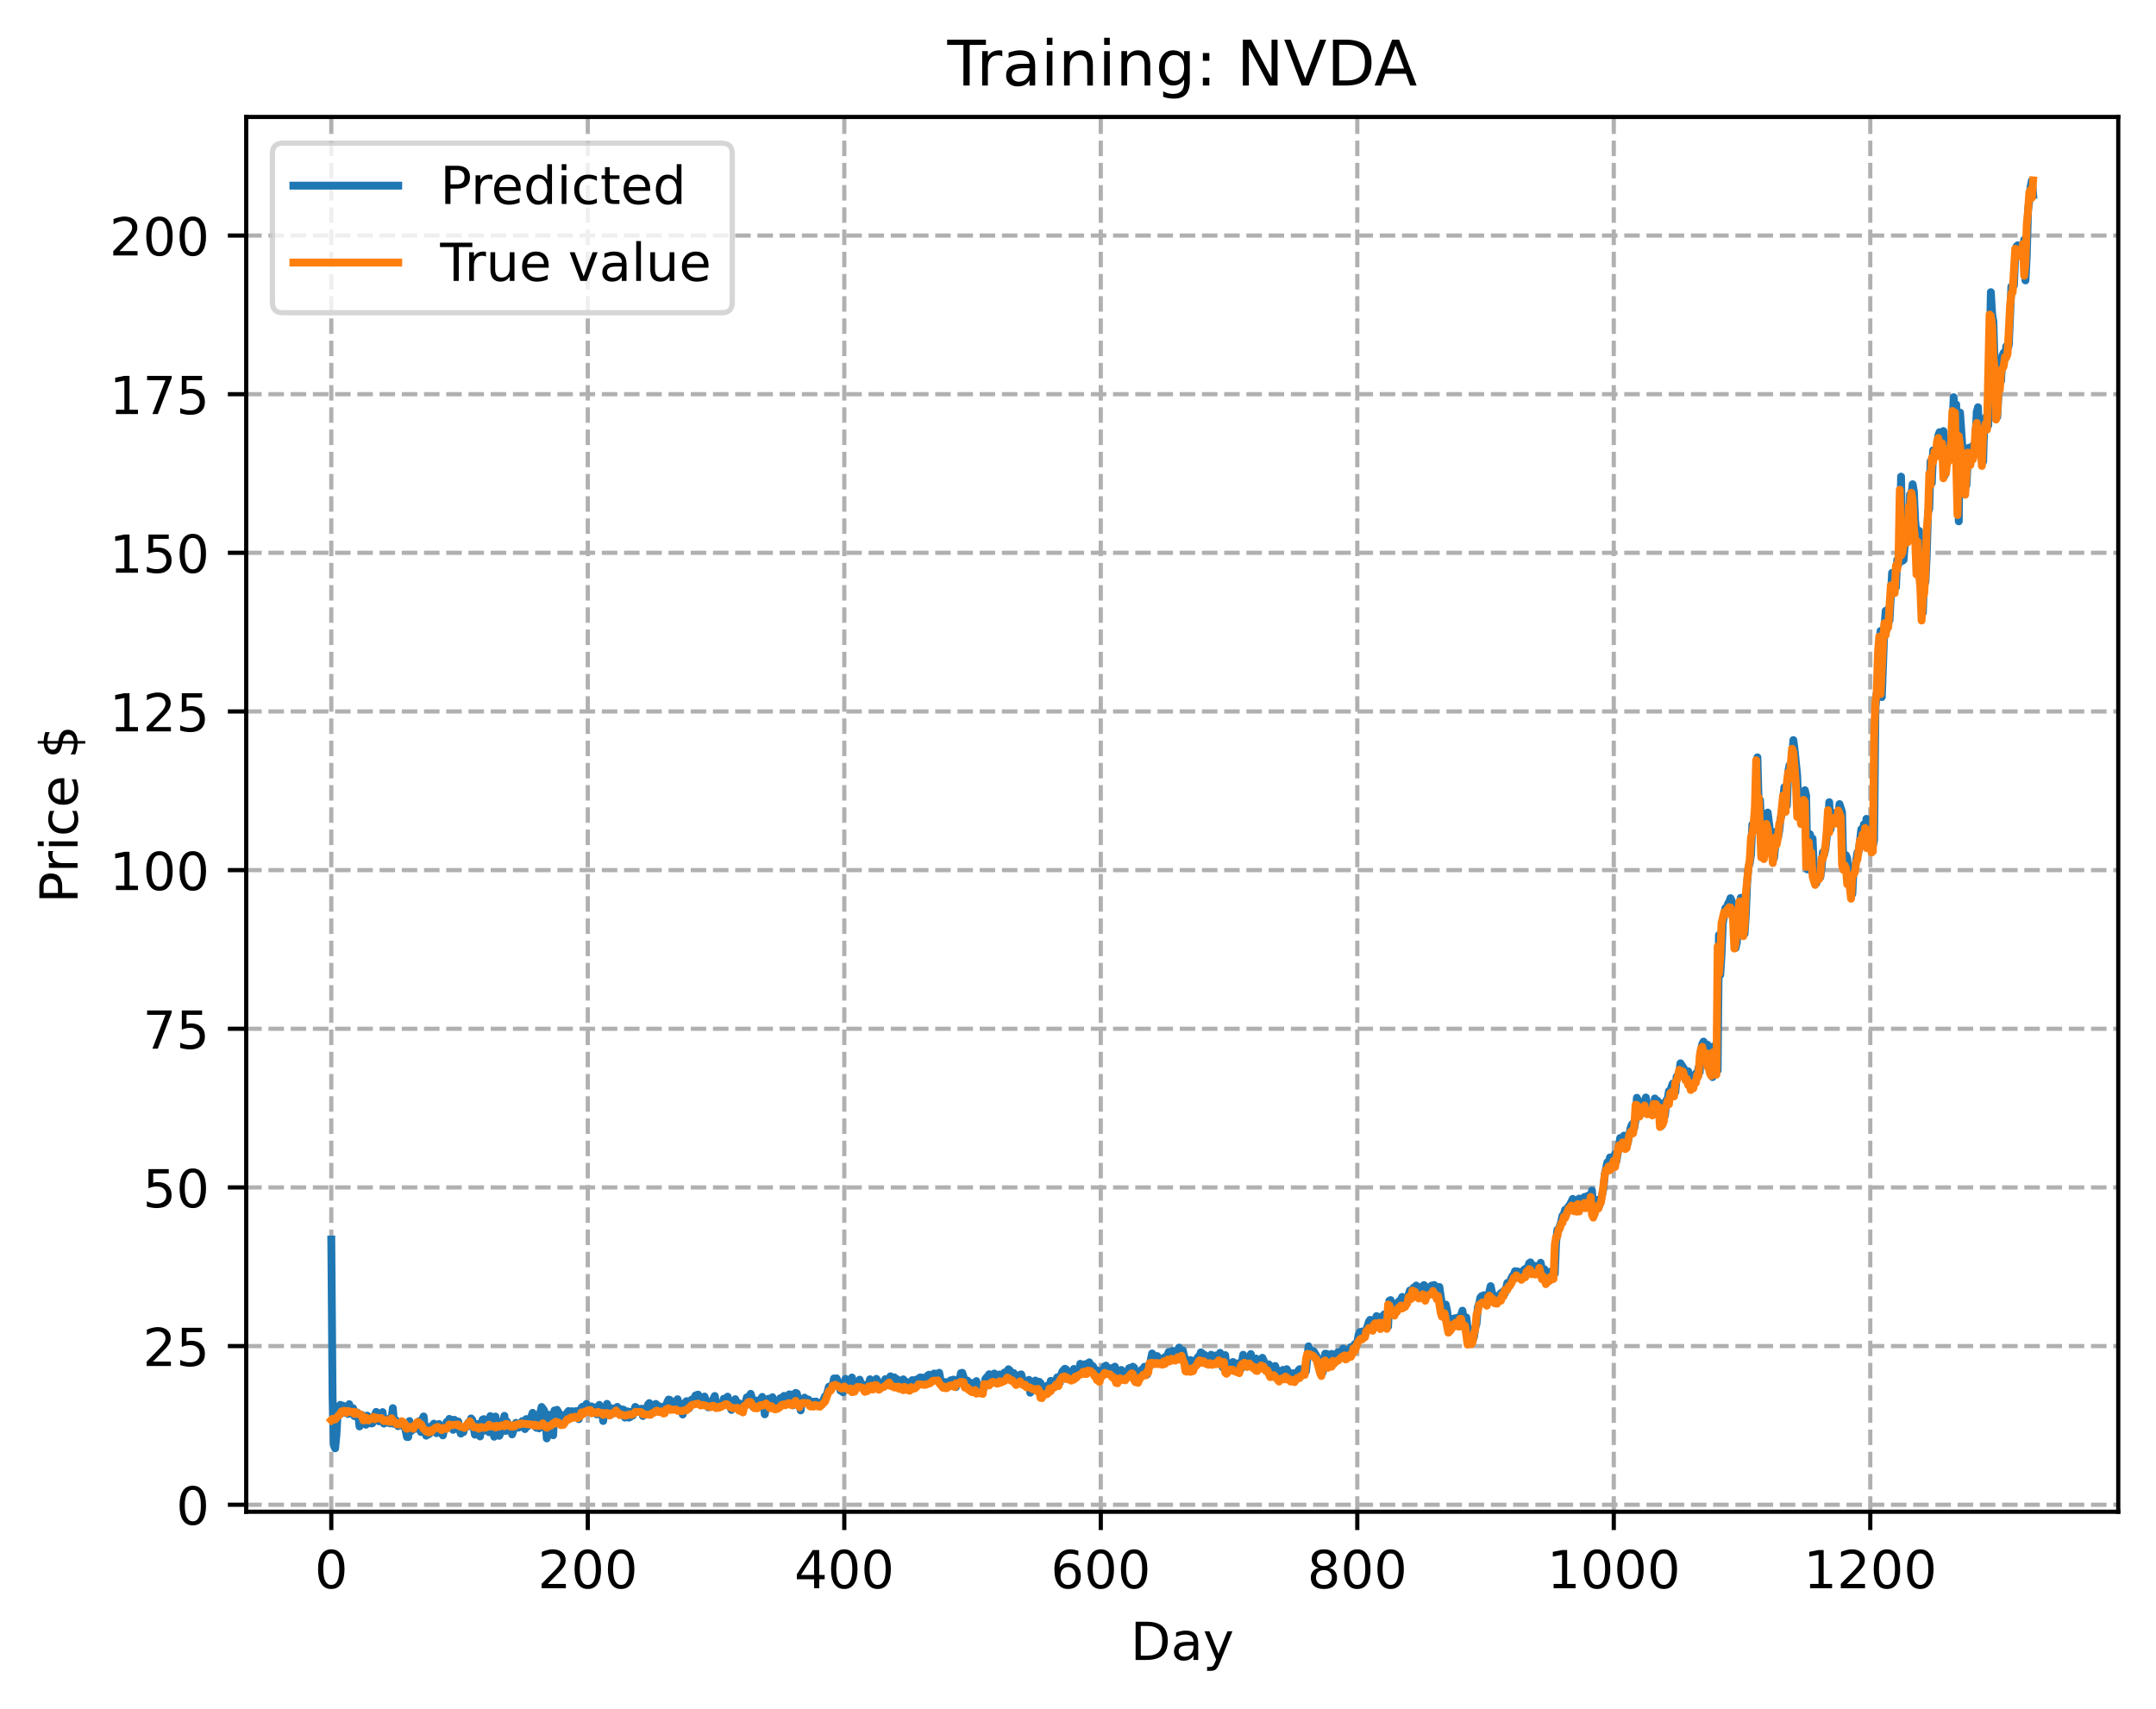 <?xml version="1.0" encoding="utf-8" standalone="no"?>
<!DOCTYPE svg PUBLIC "-//W3C//DTD SVG 1.1//EN"
  "http://www.w3.org/Graphics/SVG/1.1/DTD/svg11.dtd">
<!-- Created with matplotlib (https://matplotlib.org/) -->
<svg height="325.986pt" version="1.1" viewBox="0 0 411.286 325.986" width="411.286pt" xmlns="http://www.w3.org/2000/svg" xmlns:xlink="http://www.w3.org/1999/xlink">
 <defs>
  <style type="text/css">
*{stroke-linecap:butt;stroke-linejoin:round;}
  </style>
 </defs>
 <g id="figure_1">
  <g id="patch_1">
   <path d="M 0 325.986 
L 411.286 325.986 
L 411.286 0 
L 0 0 
z
" style="fill:#ffffff;"/>
  </g>
  <g id="axes_1">
   <g id="patch_2">
    <path d="M 46.966 288.43 
L 404.086 288.43 
L 404.086 22.318 
L 46.966 22.318 
z
" style="fill:#ffffff;"/>
   </g>
   <g id="matplotlib.axis_1">
    <g id="xtick_1">
     <g id="line2d_1">
      <path clip-path="url(#p0913799c87)" d="M 63.198 288.43 
L 63.198 22.318 
" style="fill:none;stroke:#b0b0b0;stroke-dasharray:2.96,1.28;stroke-dashoffset:0;stroke-width:0.8;"/>
     </g>
     <g id="line2d_2">
      <defs>
       <path d="M 0 0 
L 0 3.5 
" id="me9fbaab1d8" style="stroke:#000000;stroke-width:0.8;"/>
      </defs>
      <g>
       <use style="stroke:#000000;stroke-width:0.8;" x="63.198" xlink:href="#me9fbaab1d8" y="288.43"/>
      </g>
     </g>
     <g id="text_1">
      <!-- 0 -->
      <defs>
       <path d="M 31.781 66.406 
Q 24.172 66.406 20.328 58.906 
Q 16.5 51.422 16.5 36.375 
Q 16.5 21.391 20.328 13.891 
Q 24.172 6.391 31.781 6.391 
Q 39.453 6.391 43.281 13.891 
Q 47.125 21.391 47.125 36.375 
Q 47.125 51.422 43.281 58.906 
Q 39.453 66.406 31.781 66.406 
z
M 31.781 74.219 
Q 44.047 74.219 50.516 64.516 
Q 56.984 54.828 56.984 36.375 
Q 56.984 17.969 50.516 8.266 
Q 44.047 -1.422 31.781 -1.422 
Q 19.531 -1.422 13.062 8.266 
Q 6.594 17.969 6.594 36.375 
Q 6.594 54.828 13.062 64.516 
Q 19.531 74.219 31.781 74.219 
z
" id="DejaVuSans-48"/>
      </defs>
      <g transform="translate(60.017 303.029)scale(0.1 -0.1)">
       <use xlink:href="#DejaVuSans-48"/>
      </g>
     </g>
    </g>
    <g id="xtick_2">
     <g id="line2d_3">
      <path clip-path="url(#p0913799c87)" d="M 112.129 288.43 
L 112.129 22.318 
" style="fill:none;stroke:#b0b0b0;stroke-dasharray:2.96,1.28;stroke-dashoffset:0;stroke-width:0.8;"/>
     </g>
     <g id="line2d_4">
      <g>
       <use style="stroke:#000000;stroke-width:0.8;" x="112.129" xlink:href="#me9fbaab1d8" y="288.43"/>
      </g>
     </g>
     <g id="text_2">
      <!-- 200 -->
      <defs>
       <path d="M 19.188 8.297 
L 53.609 8.297 
L 53.609 0 
L 7.328 0 
L 7.328 8.297 
Q 12.938 14.109 22.625 23.891 
Q 32.328 33.688 34.812 36.531 
Q 39.547 41.844 41.422 45.531 
Q 43.312 49.219 43.312 52.781 
Q 43.312 58.594 39.234 62.25 
Q 35.156 65.922 28.609 65.922 
Q 23.969 65.922 18.812 64.312 
Q 13.672 62.703 7.812 59.422 
L 7.812 69.391 
Q 13.766 71.781 18.938 73 
Q 24.125 74.219 28.422 74.219 
Q 39.75 74.219 46.484 68.547 
Q 53.219 62.891 53.219 53.422 
Q 53.219 48.922 51.531 44.891 
Q 49.859 40.875 45.406 35.406 
Q 44.188 33.984 37.641 27.219 
Q 31.109 20.453 19.188 8.297 
z
" id="DejaVuSans-50"/>
      </defs>
      <g transform="translate(102.585 303.029)scale(0.1 -0.1)">
       <use xlink:href="#DejaVuSans-50"/>
       <use x="63.623" xlink:href="#DejaVuSans-48"/>
       <use x="127.246" xlink:href="#DejaVuSans-48"/>
      </g>
     </g>
    </g>
    <g id="xtick_3">
     <g id="line2d_5">
      <path clip-path="url(#p0913799c87)" d="M 161.06 288.43 
L 161.06 22.318 
" style="fill:none;stroke:#b0b0b0;stroke-dasharray:2.96,1.28;stroke-dashoffset:0;stroke-width:0.8;"/>
     </g>
     <g id="line2d_6">
      <g>
       <use style="stroke:#000000;stroke-width:0.8;" x="161.06" xlink:href="#me9fbaab1d8" y="288.43"/>
      </g>
     </g>
     <g id="text_3">
      <!-- 400 -->
      <defs>
       <path d="M 37.797 64.312 
L 12.891 25.391 
L 37.797 25.391 
z
M 35.203 72.906 
L 47.609 72.906 
L 47.609 25.391 
L 58.016 25.391 
L 58.016 17.188 
L 47.609 17.188 
L 47.609 0 
L 37.797 0 
L 37.797 17.188 
L 4.891 17.188 
L 4.891 26.703 
z
" id="DejaVuSans-52"/>
      </defs>
      <g transform="translate(151.516 303.029)scale(0.1 -0.1)">
       <use xlink:href="#DejaVuSans-52"/>
       <use x="63.623" xlink:href="#DejaVuSans-48"/>
       <use x="127.246" xlink:href="#DejaVuSans-48"/>
      </g>
     </g>
    </g>
    <g id="xtick_4">
     <g id="line2d_7">
      <path clip-path="url(#p0913799c87)" d="M 209.99 288.43 
L 209.99 22.318 
" style="fill:none;stroke:#b0b0b0;stroke-dasharray:2.96,1.28;stroke-dashoffset:0;stroke-width:0.8;"/>
     </g>
     <g id="line2d_8">
      <g>
       <use style="stroke:#000000;stroke-width:0.8;" x="209.99" xlink:href="#me9fbaab1d8" y="288.43"/>
      </g>
     </g>
     <g id="text_4">
      <!-- 600 -->
      <defs>
       <path d="M 33.016 40.375 
Q 26.375 40.375 22.484 35.828 
Q 18.609 31.297 18.609 23.391 
Q 18.609 15.531 22.484 10.953 
Q 26.375 6.391 33.016 6.391 
Q 39.656 6.391 43.531 10.953 
Q 47.406 15.531 47.406 23.391 
Q 47.406 31.297 43.531 35.828 
Q 39.656 40.375 33.016 40.375 
z
M 52.594 71.297 
L 52.594 62.312 
Q 48.875 64.062 45.094 64.984 
Q 41.312 65.922 37.594 65.922 
Q 27.828 65.922 22.672 59.328 
Q 17.531 52.734 16.797 39.406 
Q 19.672 43.656 24.016 45.922 
Q 28.375 48.188 33.594 48.188 
Q 44.578 48.188 50.953 41.516 
Q 57.328 34.859 57.328 23.391 
Q 57.328 12.156 50.688 5.359 
Q 44.047 -1.422 33.016 -1.422 
Q 20.359 -1.422 13.672 8.266 
Q 6.984 17.969 6.984 36.375 
Q 6.984 53.656 15.188 63.938 
Q 23.391 74.219 37.203 74.219 
Q 40.922 74.219 44.703 73.484 
Q 48.484 72.75 52.594 71.297 
z
" id="DejaVuSans-54"/>
      </defs>
      <g transform="translate(200.446 303.029)scale(0.1 -0.1)">
       <use xlink:href="#DejaVuSans-54"/>
       <use x="63.623" xlink:href="#DejaVuSans-48"/>
       <use x="127.246" xlink:href="#DejaVuSans-48"/>
      </g>
     </g>
    </g>
    <g id="xtick_5">
     <g id="line2d_9">
      <path clip-path="url(#p0913799c87)" d="M 258.921 288.43 
L 258.921 22.318 
" style="fill:none;stroke:#b0b0b0;stroke-dasharray:2.96,1.28;stroke-dashoffset:0;stroke-width:0.8;"/>
     </g>
     <g id="line2d_10">
      <g>
       <use style="stroke:#000000;stroke-width:0.8;" x="258.921" xlink:href="#me9fbaab1d8" y="288.43"/>
      </g>
     </g>
     <g id="text_5">
      <!-- 800 -->
      <defs>
       <path d="M 31.781 34.625 
Q 24.75 34.625 20.719 30.859 
Q 16.703 27.094 16.703 20.516 
Q 16.703 13.922 20.719 10.156 
Q 24.75 6.391 31.781 6.391 
Q 38.812 6.391 42.859 10.172 
Q 46.922 13.969 46.922 20.516 
Q 46.922 27.094 42.891 30.859 
Q 38.875 34.625 31.781 34.625 
z
M 21.922 38.812 
Q 15.578 40.375 12.031 44.719 
Q 8.5 49.078 8.5 55.328 
Q 8.5 64.062 14.719 69.141 
Q 20.953 74.219 31.781 74.219 
Q 42.672 74.219 48.875 69.141 
Q 55.078 64.062 55.078 55.328 
Q 55.078 49.078 51.531 44.719 
Q 48 40.375 41.703 38.812 
Q 48.828 37.156 52.797 32.312 
Q 56.781 27.484 56.781 20.516 
Q 56.781 9.906 50.312 4.234 
Q 43.844 -1.422 31.781 -1.422 
Q 19.734 -1.422 13.25 4.234 
Q 6.781 9.906 6.781 20.516 
Q 6.781 27.484 10.781 32.312 
Q 14.797 37.156 21.922 38.812 
z
M 18.312 54.391 
Q 18.312 48.734 21.844 45.562 
Q 25.391 42.391 31.781 42.391 
Q 38.141 42.391 41.719 45.562 
Q 45.312 48.734 45.312 54.391 
Q 45.312 60.062 41.719 63.234 
Q 38.141 66.406 31.781 66.406 
Q 25.391 66.406 21.844 63.234 
Q 18.312 60.062 18.312 54.391 
z
" id="DejaVuSans-56"/>
      </defs>
      <g transform="translate(249.377 303.029)scale(0.1 -0.1)">
       <use xlink:href="#DejaVuSans-56"/>
       <use x="63.623" xlink:href="#DejaVuSans-48"/>
       <use x="127.246" xlink:href="#DejaVuSans-48"/>
      </g>
     </g>
    </g>
    <g id="xtick_6">
     <g id="line2d_11">
      <path clip-path="url(#p0913799c87)" d="M 307.851 288.43 
L 307.851 22.318 
" style="fill:none;stroke:#b0b0b0;stroke-dasharray:2.96,1.28;stroke-dashoffset:0;stroke-width:0.8;"/>
     </g>
     <g id="line2d_12">
      <g>
       <use style="stroke:#000000;stroke-width:0.8;" x="307.851" xlink:href="#me9fbaab1d8" y="288.43"/>
      </g>
     </g>
     <g id="text_6">
      <!-- 1000 -->
      <defs>
       <path d="M 12.406 8.297 
L 28.516 8.297 
L 28.516 63.922 
L 10.984 60.406 
L 10.984 69.391 
L 28.422 72.906 
L 38.281 72.906 
L 38.281 8.297 
L 54.391 8.297 
L 54.391 0 
L 12.406 0 
z
" id="DejaVuSans-49"/>
      </defs>
      <g transform="translate(295.126 303.029)scale(0.1 -0.1)">
       <use xlink:href="#DejaVuSans-49"/>
       <use x="63.623" xlink:href="#DejaVuSans-48"/>
       <use x="127.246" xlink:href="#DejaVuSans-48"/>
       <use x="190.869" xlink:href="#DejaVuSans-48"/>
      </g>
     </g>
    </g>
    <g id="xtick_7">
     <g id="line2d_13">
      <path clip-path="url(#p0913799c87)" d="M 356.782 288.43 
L 356.782 22.318 
" style="fill:none;stroke:#b0b0b0;stroke-dasharray:2.96,1.28;stroke-dashoffset:0;stroke-width:0.8;"/>
     </g>
     <g id="line2d_14">
      <g>
       <use style="stroke:#000000;stroke-width:0.8;" x="356.782" xlink:href="#me9fbaab1d8" y="288.43"/>
      </g>
     </g>
     <g id="text_7">
      <!-- 1200 -->
      <g transform="translate(344.057 303.029)scale(0.1 -0.1)">
       <use xlink:href="#DejaVuSans-49"/>
       <use x="63.623" xlink:href="#DejaVuSans-50"/>
       <use x="127.246" xlink:href="#DejaVuSans-48"/>
       <use x="190.869" xlink:href="#DejaVuSans-48"/>
      </g>
     </g>
    </g>
    <g id="text_8">
     <!-- Day -->
     <defs>
      <path d="M 19.672 64.797 
L 19.672 8.109 
L 31.594 8.109 
Q 46.688 8.109 53.688 14.938 
Q 60.688 21.781 60.688 36.531 
Q 60.688 51.172 53.688 57.984 
Q 46.688 64.797 31.594 64.797 
z
M 9.812 72.906 
L 30.078 72.906 
Q 51.266 72.906 61.172 64.094 
Q 71.094 55.281 71.094 36.531 
Q 71.094 17.672 61.125 8.828 
Q 51.172 0 30.078 0 
L 9.812 0 
z
" id="DejaVuSans-68"/>
      <path d="M 34.281 27.484 
Q 23.391 27.484 19.188 25 
Q 14.984 22.516 14.984 16.5 
Q 14.984 11.719 18.141 8.906 
Q 21.297 6.109 26.703 6.109 
Q 34.188 6.109 38.703 11.406 
Q 43.219 16.703 43.219 25.484 
L 43.219 27.484 
z
M 52.203 31.203 
L 52.203 0 
L 43.219 0 
L 43.219 8.297 
Q 40.141 3.328 35.547 0.953 
Q 30.953 -1.422 24.312 -1.422 
Q 15.922 -1.422 10.953 3.297 
Q 6 8.016 6 15.922 
Q 6 25.141 12.172 29.828 
Q 18.359 34.516 30.609 34.516 
L 43.219 34.516 
L 43.219 35.406 
Q 43.219 41.609 39.141 45 
Q 35.062 48.391 27.688 48.391 
Q 23 48.391 18.547 47.266 
Q 14.109 46.141 10.016 43.891 
L 10.016 52.203 
Q 14.938 54.109 19.578 55.047 
Q 24.219 56 28.609 56 
Q 40.484 56 46.344 49.844 
Q 52.203 43.703 52.203 31.203 
z
" id="DejaVuSans-97"/>
      <path d="M 32.172 -5.078 
Q 28.375 -14.844 24.75 -17.812 
Q 21.141 -20.797 15.094 -20.797 
L 7.906 -20.797 
L 7.906 -13.281 
L 13.188 -13.281 
Q 16.891 -13.281 18.938 -11.516 
Q 21 -9.766 23.484 -3.219 
L 25.094 0.875 
L 2.984 54.688 
L 12.5 54.688 
L 29.594 11.922 
L 46.688 54.688 
L 56.203 54.688 
z
" id="DejaVuSans-121"/>
     </defs>
     <g transform="translate(215.652 316.707)scale(0.1 -0.1)">
      <use xlink:href="#DejaVuSans-68"/>
      <use x="77.002" xlink:href="#DejaVuSans-97"/>
      <use x="138.281" xlink:href="#DejaVuSans-121"/>
     </g>
    </g>
   </g>
   <g id="matplotlib.axis_2">
    <g id="ytick_1">
     <g id="line2d_15">
      <path clip-path="url(#p0913799c87)" d="M 46.966 287.093 
L 404.086 287.093 
" style="fill:none;stroke:#b0b0b0;stroke-dasharray:2.96,1.28;stroke-dashoffset:0;stroke-width:0.8;"/>
     </g>
     <g id="line2d_16">
      <defs>
       <path d="M 0 0 
L -3.5 0 
" id="ma2f3664024" style="stroke:#000000;stroke-width:0.8;"/>
      </defs>
      <g>
       <use style="stroke:#000000;stroke-width:0.8;" x="46.966" xlink:href="#ma2f3664024" y="287.093"/>
      </g>
     </g>
     <g id="text_9">
      <!-- 0 -->
      <g transform="translate(33.603 290.892)scale(0.1 -0.1)">
       <use xlink:href="#DejaVuSans-48"/>
      </g>
     </g>
    </g>
    <g id="ytick_2">
     <g id="line2d_17">
      <path clip-path="url(#p0913799c87)" d="M 46.966 256.823 
L 404.086 256.823 
" style="fill:none;stroke:#b0b0b0;stroke-dasharray:2.96,1.28;stroke-dashoffset:0;stroke-width:0.8;"/>
     </g>
     <g id="line2d_18">
      <g>
       <use style="stroke:#000000;stroke-width:0.8;" x="46.966" xlink:href="#ma2f3664024" y="256.823"/>
      </g>
     </g>
     <g id="text_10">
      <!-- 25 -->
      <defs>
       <path d="M 10.797 72.906 
L 49.516 72.906 
L 49.516 64.594 
L 19.828 64.594 
L 19.828 46.734 
Q 21.969 47.469 24.109 47.828 
Q 26.266 48.188 28.422 48.188 
Q 40.625 48.188 47.75 41.5 
Q 54.891 34.812 54.891 23.391 
Q 54.891 11.625 47.562 5.094 
Q 40.234 -1.422 26.906 -1.422 
Q 22.312 -1.422 17.547 -0.641 
Q 12.797 0.141 7.719 1.703 
L 7.719 11.625 
Q 12.109 9.234 16.797 8.062 
Q 21.484 6.891 26.703 6.891 
Q 35.156 6.891 40.078 11.328 
Q 45.016 15.766 45.016 23.391 
Q 45.016 31 40.078 35.438 
Q 35.156 39.891 26.703 39.891 
Q 22.75 39.891 18.812 39.016 
Q 14.891 38.141 10.797 36.281 
z
" id="DejaVuSans-53"/>
      </defs>
      <g transform="translate(27.241 260.623)scale(0.1 -0.1)">
       <use xlink:href="#DejaVuSans-50"/>
       <use x="63.623" xlink:href="#DejaVuSans-53"/>
      </g>
     </g>
    </g>
    <g id="ytick_3">
     <g id="line2d_19">
      <path clip-path="url(#p0913799c87)" d="M 46.966 226.554 
L 404.086 226.554 
" style="fill:none;stroke:#b0b0b0;stroke-dasharray:2.96,1.28;stroke-dashoffset:0;stroke-width:0.8;"/>
     </g>
     <g id="line2d_20">
      <g>
       <use style="stroke:#000000;stroke-width:0.8;" x="46.966" xlink:href="#ma2f3664024" y="226.554"/>
      </g>
     </g>
     <g id="text_11">
      <!-- 50 -->
      <g transform="translate(27.241 230.353)scale(0.1 -0.1)">
       <use xlink:href="#DejaVuSans-53"/>
       <use x="63.623" xlink:href="#DejaVuSans-48"/>
      </g>
     </g>
    </g>
    <g id="ytick_4">
     <g id="line2d_21">
      <path clip-path="url(#p0913799c87)" d="M 46.966 196.284 
L 404.086 196.284 
" style="fill:none;stroke:#b0b0b0;stroke-dasharray:2.96,1.28;stroke-dashoffset:0;stroke-width:0.8;"/>
     </g>
     <g id="line2d_22">
      <g>
       <use style="stroke:#000000;stroke-width:0.8;" x="46.966" xlink:href="#ma2f3664024" y="196.284"/>
      </g>
     </g>
     <g id="text_12">
      <!-- 75 -->
      <defs>
       <path d="M 8.203 72.906 
L 55.078 72.906 
L 55.078 68.703 
L 28.609 0 
L 18.312 0 
L 43.219 64.594 
L 8.203 64.594 
z
" id="DejaVuSans-55"/>
      </defs>
      <g transform="translate(27.241 200.083)scale(0.1 -0.1)">
       <use xlink:href="#DejaVuSans-55"/>
       <use x="63.623" xlink:href="#DejaVuSans-53"/>
      </g>
     </g>
    </g>
    <g id="ytick_5">
     <g id="line2d_23">
      <path clip-path="url(#p0913799c87)" d="M 46.966 166.014 
L 404.086 166.014 
" style="fill:none;stroke:#b0b0b0;stroke-dasharray:2.96,1.28;stroke-dashoffset:0;stroke-width:0.8;"/>
     </g>
     <g id="line2d_24">
      <g>
       <use style="stroke:#000000;stroke-width:0.8;" x="46.966" xlink:href="#ma2f3664024" y="166.014"/>
      </g>
     </g>
     <g id="text_13">
      <!-- 100 -->
      <g transform="translate(20.878 169.814)scale(0.1 -0.1)">
       <use xlink:href="#DejaVuSans-49"/>
       <use x="63.623" xlink:href="#DejaVuSans-48"/>
       <use x="127.246" xlink:href="#DejaVuSans-48"/>
      </g>
     </g>
    </g>
    <g id="ytick_6">
     <g id="line2d_25">
      <path clip-path="url(#p0913799c87)" d="M 46.966 135.745 
L 404.086 135.745 
" style="fill:none;stroke:#b0b0b0;stroke-dasharray:2.96,1.28;stroke-dashoffset:0;stroke-width:0.8;"/>
     </g>
     <g id="line2d_26">
      <g>
       <use style="stroke:#000000;stroke-width:0.8;" x="46.966" xlink:href="#ma2f3664024" y="135.745"/>
      </g>
     </g>
     <g id="text_14">
      <!-- 125 -->
      <g transform="translate(20.878 139.544)scale(0.1 -0.1)">
       <use xlink:href="#DejaVuSans-49"/>
       <use x="63.623" xlink:href="#DejaVuSans-50"/>
       <use x="127.246" xlink:href="#DejaVuSans-53"/>
      </g>
     </g>
    </g>
    <g id="ytick_7">
     <g id="line2d_27">
      <path clip-path="url(#p0913799c87)" d="M 46.966 105.475 
L 404.086 105.475 
" style="fill:none;stroke:#b0b0b0;stroke-dasharray:2.96,1.28;stroke-dashoffset:0;stroke-width:0.8;"/>
     </g>
     <g id="line2d_28">
      <g>
       <use style="stroke:#000000;stroke-width:0.8;" x="46.966" xlink:href="#ma2f3664024" y="105.475"/>
      </g>
     </g>
     <g id="text_15">
      <!-- 150 -->
      <g transform="translate(20.878 109.274)scale(0.1 -0.1)">
       <use xlink:href="#DejaVuSans-49"/>
       <use x="63.623" xlink:href="#DejaVuSans-53"/>
       <use x="127.246" xlink:href="#DejaVuSans-48"/>
      </g>
     </g>
    </g>
    <g id="ytick_8">
     <g id="line2d_29">
      <path clip-path="url(#p0913799c87)" d="M 46.966 75.206 
L 404.086 75.206 
" style="fill:none;stroke:#b0b0b0;stroke-dasharray:2.96,1.28;stroke-dashoffset:0;stroke-width:0.8;"/>
     </g>
     <g id="line2d_30">
      <g>
       <use style="stroke:#000000;stroke-width:0.8;" x="46.966" xlink:href="#ma2f3664024" y="75.206"/>
      </g>
     </g>
     <g id="text_16">
      <!-- 175 -->
      <g transform="translate(20.878 79.005)scale(0.1 -0.1)">
       <use xlink:href="#DejaVuSans-49"/>
       <use x="63.623" xlink:href="#DejaVuSans-55"/>
       <use x="127.246" xlink:href="#DejaVuSans-53"/>
      </g>
     </g>
    </g>
    <g id="ytick_9">
     <g id="line2d_31">
      <path clip-path="url(#p0913799c87)" d="M 46.966 44.936 
L 404.086 44.936 
" style="fill:none;stroke:#b0b0b0;stroke-dasharray:2.96,1.28;stroke-dashoffset:0;stroke-width:0.8;"/>
     </g>
     <g id="line2d_32">
      <g>
       <use style="stroke:#000000;stroke-width:0.8;" x="46.966" xlink:href="#ma2f3664024" y="44.936"/>
      </g>
     </g>
     <g id="text_17">
      <!-- 200 -->
      <g transform="translate(20.878 48.735)scale(0.1 -0.1)">
       <use xlink:href="#DejaVuSans-50"/>
       <use x="63.623" xlink:href="#DejaVuSans-48"/>
       <use x="127.246" xlink:href="#DejaVuSans-48"/>
      </g>
     </g>
    </g>
    <g id="text_18">
     <!-- Price $ -->
     <defs>
      <path d="M 19.672 64.797 
L 19.672 37.406 
L 32.078 37.406 
Q 38.969 37.406 42.719 40.969 
Q 46.484 44.531 46.484 51.125 
Q 46.484 57.672 42.719 61.234 
Q 38.969 64.797 32.078 64.797 
z
M 9.812 72.906 
L 32.078 72.906 
Q 44.344 72.906 50.609 67.359 
Q 56.891 61.812 56.891 51.125 
Q 56.891 40.328 50.609 34.812 
Q 44.344 29.297 32.078 29.297 
L 19.672 29.297 
L 19.672 0 
L 9.812 0 
z
" id="DejaVuSans-80"/>
      <path d="M 41.109 46.297 
Q 39.594 47.172 37.812 47.578 
Q 36.031 48 33.891 48 
Q 26.266 48 22.188 43.047 
Q 18.109 38.094 18.109 28.812 
L 18.109 0 
L 9.078 0 
L 9.078 54.688 
L 18.109 54.688 
L 18.109 46.188 
Q 20.953 51.172 25.484 53.578 
Q 30.031 56 36.531 56 
Q 37.453 56 38.578 55.875 
Q 39.703 55.766 41.062 55.516 
z
" id="DejaVuSans-114"/>
      <path d="M 9.422 54.688 
L 18.406 54.688 
L 18.406 0 
L 9.422 0 
z
M 9.422 75.984 
L 18.406 75.984 
L 18.406 64.594 
L 9.422 64.594 
z
" id="DejaVuSans-105"/>
      <path d="M 48.781 52.594 
L 48.781 44.188 
Q 44.969 46.297 41.141 47.344 
Q 37.312 48.391 33.406 48.391 
Q 24.656 48.391 19.812 42.844 
Q 14.984 37.312 14.984 27.297 
Q 14.984 17.281 19.812 11.734 
Q 24.656 6.203 33.406 6.203 
Q 37.312 6.203 41.141 7.25 
Q 44.969 8.297 48.781 10.406 
L 48.781 2.094 
Q 45.016 0.344 40.984 -0.531 
Q 36.969 -1.422 32.422 -1.422 
Q 20.062 -1.422 12.781 6.344 
Q 5.516 14.109 5.516 27.297 
Q 5.516 40.672 12.859 48.328 
Q 20.219 56 33.016 56 
Q 37.156 56 41.109 55.141 
Q 45.062 54.297 48.781 52.594 
z
" id="DejaVuSans-99"/>
      <path d="M 56.203 29.594 
L 56.203 25.203 
L 14.891 25.203 
Q 15.484 15.922 20.484 11.062 
Q 25.484 6.203 34.422 6.203 
Q 39.594 6.203 44.453 7.469 
Q 49.312 8.734 54.109 11.281 
L 54.109 2.781 
Q 49.266 0.734 44.188 -0.344 
Q 39.109 -1.422 33.891 -1.422 
Q 20.797 -1.422 13.156 6.188 
Q 5.516 13.812 5.516 26.812 
Q 5.516 40.234 12.766 48.109 
Q 20.016 56 32.328 56 
Q 43.359 56 49.781 48.891 
Q 56.203 41.797 56.203 29.594 
z
M 47.219 32.234 
Q 47.125 39.594 43.094 43.984 
Q 39.062 48.391 32.422 48.391 
Q 24.906 48.391 20.391 44.141 
Q 15.875 39.891 15.188 32.172 
z
" id="DejaVuSans-101"/>
      <path id="DejaVuSans-32"/>
      <path d="M 33.797 -14.703 
L 28.906 -14.703 
L 28.859 0 
Q 23.734 0.094 18.609 1.188 
Q 13.484 2.297 8.297 4.5 
L 8.297 13.281 
Q 13.281 10.156 18.375 8.562 
Q 23.484 6.984 28.906 6.938 
L 28.906 29.203 
Q 18.109 30.953 13.203 35.156 
Q 8.297 39.359 8.297 46.688 
Q 8.297 54.641 13.625 59.219 
Q 18.953 63.812 28.906 64.5 
L 28.906 75.984 
L 33.797 75.984 
L 33.797 64.656 
Q 38.328 64.453 42.578 63.688 
Q 46.828 62.938 50.875 61.625 
L 50.875 53.078 
Q 46.828 55.125 42.547 56.25 
Q 38.281 57.375 33.797 57.562 
L 33.797 36.719 
Q 44.875 35.016 50.094 30.609 
Q 55.328 26.219 55.328 18.609 
Q 55.328 10.359 49.781 5.594 
Q 44.234 0.828 33.797 0.094 
z
M 28.906 37.594 
L 28.906 57.625 
Q 23.25 56.984 20.266 54.391 
Q 17.281 51.812 17.281 47.516 
Q 17.281 43.312 20.031 40.969 
Q 22.797 38.625 28.906 37.594 
z
M 33.797 28.219 
L 33.797 7.078 
Q 39.984 7.906 43.141 10.594 
Q 46.297 13.281 46.297 17.672 
Q 46.297 21.969 43.281 24.5 
Q 40.281 27.047 33.797 28.219 
z
" id="DejaVuSans-36"/>
     </defs>
     <g transform="translate(14.798 172.342)rotate(-90)scale(0.1 -0.1)">
      <use xlink:href="#DejaVuSans-80"/>
      <use x="58.553" xlink:href="#DejaVuSans-114"/>
      <use x="99.666" xlink:href="#DejaVuSans-105"/>
      <use x="127.449" xlink:href="#DejaVuSans-99"/>
      <use x="182.43" xlink:href="#DejaVuSans-101"/>
      <use x="243.953" xlink:href="#DejaVuSans-32"/>
      <use x="275.74" xlink:href="#DejaVuSans-36"/>
     </g>
    </g>
   </g>
   <g id="line2d_33">
    <path clip-path="url(#p0913799c87)" d="M 63.198 236.497 
L 63.443 266.705 
L 63.688 275.768 
L 63.932 276.334 
L 64.177 273.787 
L 64.422 269.491 
L 64.666 269.329 
L 64.911 268.029 
L 65.156 268.332 
L 65.4 268.182 
L 65.645 269.551 
L 65.89 268.731 
L 66.134 268.779 
L 66.379 269.788 
L 66.623 267.906 
L 66.868 269.404 
L 67.113 269.704 
L 67.357 268.68 
L 67.602 270.191 
L 67.847 269.935 
L 68.091 269.478 
L 68.336 269.906 
L 68.581 272.158 
L 69.07 269.982 
L 69.315 270.298 
L 69.559 270.873 
L 69.804 271.834 
L 70.049 270.086 
L 70.538 271.041 
L 70.783 271.596 
L 71.027 271.558 
L 71.272 270.314 
L 71.517 269.964 
L 71.761 269.376 
L 72.006 270.054 
L 72.251 271.171 
L 72.74 270.323 
L 72.984 269.422 
L 73.229 271.621 
L 73.474 271.184 
L 73.718 271.465 
L 73.963 270.758 
L 74.208 270.879 
L 74.452 271.581 
L 74.697 270.611 
L 74.942 268.663 
L 75.186 271.673 
L 75.431 270.884 
L 75.676 271.349 
L 75.92 272.098 
L 76.41 271.292 
L 76.899 272.132 
L 77.144 271.745 
L 77.633 274.174 
L 77.878 274.177 
L 78.122 271.13 
L 78.367 273.08 
L 78.611 272.914 
L 79.101 272.311 
L 79.345 272.596 
L 79.835 271.205 
L 80.324 273.237 
L 80.569 270.688 
L 80.813 270.25 
L 81.058 272.676 
L 81.303 273.922 
L 81.547 272.872 
L 81.792 273.658 
L 82.037 273.44 
L 82.281 272.092 
L 82.526 273.006 
L 82.771 271.624 
L 83.015 272.303 
L 83.26 273.442 
L 83.505 272.955 
L 83.749 271.686 
L 83.994 273.376 
L 84.239 272.131 
L 84.483 273.863 
L 84.728 272.76 
L 84.972 272.432 
L 85.217 271.284 
L 85.462 272.112 
L 85.706 270.715 
L 85.951 271.034 
L 86.196 270.893 
L 86.44 272.807 
L 86.685 270.887 
L 86.93 271.326 
L 87.174 272.623 
L 87.419 271.21 
L 87.664 272.806 
L 87.908 273.524 
L 88.153 272.547 
L 88.398 273.237 
L 88.642 272.314 
L 89.132 272.196 
L 89.376 271.372 
L 89.621 271.389 
L 89.866 270.623 
L 90.11 270.926 
L 90.599 273.725 
L 90.844 271.867 
L 91.089 271.677 
L 91.333 271.92 
L 91.578 274.067 
L 92.067 270.851 
L 92.312 270.756 
L 92.557 272.928 
L 93.046 271.372 
L 93.291 273.255 
L 93.535 270.177 
L 93.78 273.288 
L 94.025 272.216 
L 94.269 274.117 
L 94.514 270.267 
L 94.759 271.924 
L 95.003 272.491 
L 95.248 273.946 
L 95.493 273.382 
L 96.227 270.136 
L 96.471 273.017 
L 96.716 271.244 
L 97.205 272.648 
L 97.45 272.693 
L 97.694 273.677 
L 98.184 272.27 
L 98.428 271.465 
L 98.673 271.62 
L 98.918 272.393 
L 99.162 271.804 
L 99.407 271.678 
L 99.652 271.123 
L 100.141 272.662 
L 100.386 270.747 
L 100.63 272.162 
L 100.875 271.033 
L 101.12 270.938 
L 101.609 269.558 
L 102.098 272.18 
L 102.343 272.415 
L 102.587 271.65 
L 102.832 272.528 
L 103.077 269.446 
L 103.321 268.44 
L 103.811 269.109 
L 104.055 270.207 
L 104.3 274.439 
L 104.789 269.921 
L 105.034 271.319 
L 105.279 270.573 
L 105.523 273.841 
L 105.768 269.111 
L 106.013 270.156 
L 106.257 268.99 
L 106.991 270.203 
L 107.236 270.435 
L 107.481 271.451 
L 107.725 270.128 
L 108.459 269.216 
L 108.704 270.123 
L 108.948 269.286 
L 109.193 269.251 
L 109.438 270.034 
L 109.682 269.869 
L 109.927 269.221 
L 110.172 269.509 
L 110.416 270.771 
L 110.906 268.601 
L 111.15 268.383 
L 111.395 269.03 
L 111.64 268.835 
L 111.884 267.851 
L 112.129 268.817 
L 112.374 268.296 
L 112.618 268.565 
L 112.863 268.341 
L 113.108 269.015 
L 113.352 268.663 
L 113.597 268.509 
L 113.842 269.848 
L 114.086 269.625 
L 114.331 268.041 
L 114.82 269.337 
L 115.065 271.117 
L 115.309 269.21 
L 115.554 269.554 
L 115.799 267.843 
L 116.533 269.92 
L 116.777 268.712 
L 117.022 269.174 
L 117.267 268.769 
L 117.511 268.937 
L 117.756 268.42 
L 118.001 268.705 
L 118.49 269.809 
L 118.735 268.913 
L 118.979 268.982 
L 119.224 270.471 
L 119.469 270.23 
L 119.713 269.286 
L 119.958 270.482 
L 120.203 270.361 
L 120.447 269.344 
L 120.692 270.094 
L 120.936 269.477 
L 121.181 268.428 
L 121.426 268.621 
L 121.915 269.375 
L 122.16 269.213 
L 122.404 268.769 
L 122.649 270.167 
L 122.894 269.821 
L 123.138 268.709 
L 123.383 268.977 
L 123.628 267.954 
L 123.872 267.701 
L 124.117 268.734 
L 124.362 269.172 
L 124.606 268.977 
L 124.851 268.151 
L 125.096 267.856 
L 125.34 268.446 
L 125.585 268.211 
L 125.83 268.918 
L 126.074 269.083 
L 126.319 268.83 
L 126.563 268.355 
L 126.808 269.39 
L 127.297 267.497 
L 127.542 267.02 
L 127.787 267.094 
L 128.031 268.072 
L 128.521 268.717 
L 128.765 267.681 
L 129.255 266.964 
L 129.499 267.855 
L 129.989 268.394 
L 130.233 269.877 
L 130.723 267.591 
L 130.967 267.321 
L 131.212 268.417 
L 131.457 268.698 
L 131.946 267.026 
L 132.191 266.997 
L 132.435 266.84 
L 132.68 266.242 
L 133.169 266.083 
L 133.414 266.515 
L 133.658 267.454 
L 133.903 267.771 
L 134.148 267.466 
L 134.392 266.453 
L 134.637 267.061 
L 134.882 268.071 
L 135.126 268.514 
L 135.616 268.128 
L 135.86 268.338 
L 136.105 266.836 
L 136.35 266.345 
L 136.594 267.777 
L 136.839 268.464 
L 137.084 267.926 
L 137.328 267.887 
L 137.573 268.12 
L 137.818 268.041 
L 138.062 266.872 
L 138.551 266.832 
L 138.796 266.474 
L 139.041 267.805 
L 139.53 269.007 
L 139.775 268.244 
L 140.019 268.082 
L 140.264 266.957 
L 140.509 267.505 
L 140.753 268.795 
L 140.998 267.735 
L 141.243 268.252 
L 141.487 269.303 
L 141.732 268.297 
L 141.977 268.426 
L 142.466 266.604 
L 142.711 266.76 
L 143.2 265.931 
L 143.445 266.767 
L 143.689 268.459 
L 144.178 267.885 
L 144.423 267.21 
L 144.668 267.765 
L 145.402 266.52 
L 145.646 267.677 
L 145.891 269.848 
L 146.38 267.036 
L 146.625 266.862 
L 146.87 268.159 
L 147.114 268.087 
L 147.359 266.579 
L 147.604 267.705 
L 147.848 267.856 
L 148.093 268.598 
L 148.338 267.557 
L 148.582 267.51 
L 148.827 266.784 
L 149.072 266.684 
L 149.316 266.801 
L 149.561 266.328 
L 149.806 266.392 
L 150.05 267.025 
L 150.295 266.87 
L 150.539 266.044 
L 150.784 266.057 
L 151.029 267.799 
L 151.273 268.121 
L 151.763 265.758 
L 152.007 265.851 
L 152.497 267.814 
L 152.741 269.102 
L 152.986 267.247 
L 153.231 267.15 
L 153.475 266.658 
L 153.72 266.912 
L 153.965 267.377 
L 154.209 267.016 
L 154.454 267.975 
L 154.943 268.054 
L 155.188 267.419 
L 155.433 267.477 
L 155.677 267.401 
L 155.922 267.927 
L 156.166 268.058 
L 156.411 267.809 
L 156.656 268.074 
L 157.39 266.389 
L 157.634 266.464 
L 158.124 264.576 
L 158.613 264.441 
L 158.858 264.155 
L 159.102 262.998 
L 159.347 263.766 
L 159.592 262.984 
L 160.081 264.06 
L 160.326 265.344 
L 160.57 265.178 
L 160.815 265.639 
L 161.304 263.077 
L 161.794 265.018 
L 162.038 264.816 
L 162.283 263.451 
L 162.527 262.823 
L 162.772 264.815 
L 163.017 264.295 
L 163.261 264.287 
L 163.995 263.232 
L 164.485 264.723 
L 164.729 264.268 
L 164.974 264.24 
L 165.219 265.429 
L 165.463 264.514 
L 165.708 264.232 
L 165.953 263.161 
L 166.197 263.895 
L 166.442 263.719 
L 166.687 264.285 
L 166.931 263.953 
L 167.176 263.07 
L 167.421 263.469 
L 167.665 264.535 
L 167.91 264.943 
L 168.154 263.956 
L 168.644 264.037 
L 168.888 263.128 
L 169.378 263.826 
L 169.622 263.013 
L 169.867 262.586 
L 170.112 263.026 
L 170.356 263.881 
L 170.601 262.786 
L 170.846 263.399 
L 171.09 263.133 
L 171.335 263.859 
L 171.58 263.911 
L 171.824 263.823 
L 172.069 263.321 
L 172.314 263.173 
L 172.558 264.24 
L 172.803 263.592 
L 173.537 264.778 
L 173.782 264.739 
L 174.026 263.32 
L 174.271 263.768 
L 174.515 263.806 
L 174.76 263.233 
L 175.249 263.096 
L 175.494 262.817 
L 175.983 262.845 
L 176.473 263.724 
L 176.962 262.444 
L 177.207 262.284 
L 177.696 262.428 
L 178.185 262.062 
L 178.43 262.089 
L 178.675 262.94 
L 178.919 262.99 
L 179.164 261.914 
L 179.409 263.207 
L 179.898 264.051 
L 180.387 263.69 
L 180.632 263.785 
L 180.876 264.064 
L 181.121 263.564 
L 181.366 263.348 
L 181.61 263.507 
L 181.855 263.222 
L 182.1 263.782 
L 182.344 264.65 
L 182.589 263.277 
L 182.834 263.525 
L 183.078 263.09 
L 183.323 261.97 
L 183.568 261.922 
L 184.302 264.248 
L 184.546 263.4 
L 184.791 263.882 
L 185.036 264.664 
L 185.28 263.847 
L 185.77 265.063 
L 186.259 263.501 
L 186.503 264.994 
L 186.748 264.541 
L 186.993 264.738 
L 187.237 264.56 
L 187.482 264.619 
L 187.727 264.826 
L 187.971 263.088 
L 188.461 262.537 
L 188.705 262.193 
L 188.95 262.842 
L 189.195 262.792 
L 189.684 262.058 
L 189.929 262.402 
L 190.173 263.264 
L 190.663 262.239 
L 190.907 262.27 
L 191.152 262.628 
L 191.397 262.519 
L 191.641 261.849 
L 191.886 262.186 
L 192.375 261.243 
L 192.62 261.444 
L 192.864 263.156 
L 193.109 262.897 
L 193.354 261.953 
L 193.598 262.474 
L 193.843 263.491 
L 194.088 263.717 
L 194.577 262.299 
L 194.822 262.228 
L 195.066 263.208 
L 195.556 263.742 
L 196.29 263.269 
L 196.534 265.726 
L 196.779 264.788 
L 197.513 263.396 
L 197.758 263.929 
L 198.002 264.838 
L 198.247 263.632 
L 198.491 263.862 
L 198.736 266.086 
L 198.981 266.08 
L 199.47 265.066 
L 199.715 264.395 
L 199.959 264.953 
L 200.204 264.646 
L 200.449 263.454 
L 200.693 263.941 
L 200.938 263.74 
L 201.183 263.852 
L 201.427 263.474 
L 201.672 262.789 
L 201.917 263.848 
L 202.161 263.865 
L 202.406 262.377 
L 202.651 261.68 
L 203.14 261.152 
L 203.385 261.278 
L 203.629 262.183 
L 203.874 262.084 
L 204.118 262.827 
L 204.363 262.701 
L 204.608 262.345 
L 204.852 261.18 
L 205.097 262.061 
L 205.342 261.848 
L 205.586 262.153 
L 205.831 261.669 
L 206.076 260.204 
L 206.565 261.26 
L 207.054 260.258 
L 207.299 261.4 
L 207.788 259.923 
L 208.033 260.475 
L 208.278 260.514 
L 208.522 260.704 
L 208.767 261.221 
L 209.012 261.435 
L 209.256 261.454 
L 209.501 262.56 
L 209.746 262.455 
L 209.99 262.713 
L 210.479 261.225 
L 210.724 260.716 
L 210.969 260.55 
L 211.213 260.96 
L 211.458 261.905 
L 211.703 261.275 
L 211.947 261.039 
L 212.437 262.151 
L 212.681 260.746 
L 212.926 261.674 
L 213.171 263.395 
L 213.415 263.302 
L 213.66 261.724 
L 213.905 261.376 
L 214.149 261.981 
L 214.394 263.104 
L 214.639 262.132 
L 214.883 262.66 
L 215.373 261.057 
L 215.617 260.959 
L 215.862 261.053 
L 216.106 260.758 
L 216.351 260.942 
L 216.596 262.62 
L 216.84 262.894 
L 217.085 262.346 
L 217.33 262.673 
L 217.574 262.38 
L 217.819 261.295 
L 218.064 261.536 
L 218.308 260.77 
L 218.553 261.165 
L 218.798 262.281 
L 219.042 260.513 
L 219.287 260.668 
L 219.776 258.226 
L 220.021 258.511 
L 220.266 259.357 
L 220.51 259.459 
L 220.755 258.727 
L 221 259.514 
L 221.244 259.231 
L 221.489 259.223 
L 221.978 259.508 
L 222.223 258.918 
L 222.467 259.148 
L 222.957 257.933 
L 223.201 258.817 
L 223.691 257.738 
L 224.18 258.949 
L 224.425 258.829 
L 224.669 257.548 
L 224.914 257.113 
L 225.159 257.859 
L 225.403 257.998 
L 225.648 257.65 
L 225.893 258.76 
L 226.137 259.259 
L 226.382 260.896 
L 226.627 261.223 
L 227.116 259.496 
L 227.361 260.713 
L 227.605 260.062 
L 227.85 260.441 
L 228.094 259.565 
L 228.584 258.865 
L 228.828 258.764 
L 229.073 258.022 
L 229.318 258.175 
L 229.562 259.606 
L 229.807 258.511 
L 230.296 259.444 
L 230.541 259.465 
L 230.786 259.274 
L 231.03 258.47 
L 231.275 258.76 
L 231.52 259.914 
L 231.764 258.674 
L 232.009 258.606 
L 232.254 259.54 
L 232.498 259.508 
L 232.743 258.107 
L 232.988 258.748 
L 233.232 260.874 
L 233.477 259.038 
L 233.722 258.546 
L 233.966 260.797 
L 234.211 261.499 
L 234.455 260.56 
L 234.7 260.471 
L 235.189 259.857 
L 235.434 260.664 
L 235.679 260.938 
L 235.923 260.108 
L 236.413 261.309 
L 236.657 261.312 
L 237.147 258.479 
L 237.636 259.696 
L 237.881 259.587 
L 238.125 260.028 
L 238.615 258.347 
L 238.859 259.514 
L 239.104 259.681 
L 239.349 259.987 
L 239.593 259.195 
L 239.838 260.314 
L 240.082 260.804 
L 240.327 259.982 
L 240.572 259.744 
L 240.816 259.059 
L 241.061 259.583 
L 241.306 260.604 
L 241.55 260.929 
L 241.795 261.05 
L 242.04 260.31 
L 242.284 260.647 
L 242.774 262.434 
L 243.018 261.863 
L 243.263 260.62 
L 243.508 261.42 
L 243.752 262.982 
L 243.997 262.693 
L 244.242 262.662 
L 244.486 261.59 
L 244.731 261.365 
L 245.22 261.927 
L 245.465 261.229 
L 245.709 261.709 
L 245.954 262.469 
L 246.199 261.999 
L 246.443 262.567 
L 246.688 262.004 
L 246.933 262.388 
L 247.177 263.318 
L 247.667 261.513 
L 247.911 261.23 
L 248.156 261.647 
L 248.401 261.589 
L 248.89 260.762 
L 249.135 261.64 
L 249.624 256.874 
L 249.869 257.79 
L 250.113 257.597 
L 250.358 257.85 
L 250.603 257.825 
L 251.092 258.622 
L 251.581 259.737 
L 252.07 261.646 
L 252.315 261.872 
L 252.56 259.448 
L 252.804 258.265 
L 253.049 258.297 
L 253.538 260.438 
L 254.028 258.316 
L 254.272 259.313 
L 254.517 258.444 
L 254.762 259.426 
L 255.006 258.841 
L 255.251 257.954 
L 255.496 258.026 
L 255.74 258.421 
L 256.23 257.287 
L 256.474 257.99 
L 256.719 257.601 
L 256.964 258.538 
L 257.208 257.825 
L 257.697 257.015 
L 257.942 258.07 
L 258.187 257.543 
L 258.431 256.446 
L 258.676 257 
L 258.921 256.167 
L 259.165 254.689 
L 259.41 254.147 
L 259.899 254.026 
L 260.389 254.622 
L 261.123 252.191 
L 261.367 251.819 
L 261.612 251.967 
L 261.857 252.929 
L 262.101 253.351 
L 262.346 251.763 
L 262.591 251.101 
L 262.835 251.685 
L 263.08 251.932 
L 263.325 251.248 
L 263.569 252.339 
L 264.058 250.768 
L 264.303 251.545 
L 264.548 252.957 
L 264.792 253.124 
L 265.037 248.173 
L 265.282 248.04 
L 265.771 250.167 
L 266.016 250.035 
L 266.26 250.423 
L 266.505 249.093 
L 266.75 248.391 
L 267.239 247.971 
L 267.484 247.442 
L 267.728 248.191 
L 267.973 248.494 
L 268.218 248.56 
L 268.952 246.214 
L 269.441 247.133 
L 269.685 245.648 
L 269.93 245.823 
L 270.175 245.275 
L 270.419 246.199 
L 270.664 245.767 
L 270.909 246.677 
L 271.153 246.631 
L 271.398 245.383 
L 271.643 245.185 
L 272.132 247.247 
L 272.377 245.829 
L 273.111 245.276 
L 273.355 246.121 
L 273.6 245.175 
L 273.845 245.503 
L 274.334 247.549 
L 274.579 245.538 
L 275.313 250.558 
L 275.802 248.903 
L 276.046 250.047 
L 276.536 254.004 
L 277.27 251.604 
L 277.514 251.522 
L 277.759 251.67 
L 278.004 251.41 
L 278.248 251.577 
L 278.493 252.473 
L 278.738 250.856 
L 278.982 250.07 
L 279.227 251.9 
L 279.472 251.751 
L 279.716 251.348 
L 280.206 255.462 
L 280.45 254.754 
L 280.695 254.985 
L 280.94 255.678 
L 281.184 255.078 
L 281.429 253.289 
L 281.673 252.58 
L 281.918 249.41 
L 282.163 248.724 
L 282.407 247.571 
L 282.652 247.285 
L 283.141 247.117 
L 283.875 248.562 
L 284.12 246.413 
L 284.365 245.385 
L 284.609 246.606 
L 285.343 247.928 
L 285.833 248.243 
L 286.077 247.064 
L 286.322 246.717 
L 286.567 247.494 
L 286.811 246.307 
L 287.056 246.819 
L 287.545 244.765 
L 287.79 245.53 
L 288.279 243.951 
L 288.524 243.456 
L 288.768 243.239 
L 289.013 242.531 
L 289.258 242.875 
L 289.502 242.581 
L 289.747 242.772 
L 289.992 243.201 
L 290.236 242.65 
L 290.481 243.343 
L 290.726 242.278 
L 290.97 242.09 
L 291.215 242.642 
L 291.704 241.03 
L 291.949 240.844 
L 292.438 242.663 
L 292.683 241.48 
L 292.928 241.748 
L 293.172 242.525 
L 293.417 241.526 
L 293.661 241.412 
L 293.906 240.93 
L 294.395 243.49 
L 294.64 242.168 
L 294.885 242.934 
L 295.129 244.521 
L 295.619 242.673 
L 295.863 243.603 
L 296.108 242.585 
L 296.353 242.261 
L 296.597 242.999 
L 296.842 237.14 
L 297.087 234.629 
L 297.331 234.715 
L 297.821 233.065 
L 298.065 231.938 
L 298.31 231.707 
L 298.555 230.827 
L 298.799 231.265 
L 299.044 230.423 
L 299.533 229.777 
L 300.022 228.746 
L 300.267 229.926 
L 300.512 230.289 
L 300.756 228.997 
L 301.001 229.664 
L 301.246 228.674 
L 301.49 230.284 
L 301.735 229.074 
L 301.98 229.173 
L 302.224 228.393 
L 302.469 228.33 
L 302.714 229.583 
L 302.958 228.118 
L 303.203 228.971 
L 303.448 228.909 
L 303.692 227.164 
L 303.937 230.984 
L 304.182 231.612 
L 304.426 230.026 
L 304.916 228.89 
L 305.16 229.915 
L 305.649 227.821 
L 305.894 226.663 
L 306.139 223.995 
L 306.628 221.749 
L 306.873 222.076 
L 307.117 220.83 
L 307.362 222.333 
L 307.851 220.814 
L 308.096 220.169 
L 308.341 221.607 
L 309.075 217.114 
L 309.319 218.023 
L 309.564 217.788 
L 309.809 216.669 
L 310.053 217.387 
L 310.298 218.505 
L 310.543 217.96 
L 311.032 215.311 
L 311.277 214.613 
L 311.521 214.322 
L 311.766 215.17 
L 312.01 213.645 
L 312.255 209.451 
L 312.744 210.596 
L 312.989 212.583 
L 313.234 211.095 
L 313.478 210.547 
L 313.723 210.337 
L 313.968 209.393 
L 314.457 211.989 
L 314.702 210.968 
L 314.946 211.148 
L 315.436 212.29 
L 315.68 209.579 
L 315.925 210.747 
L 316.17 209.985 
L 316.414 211.27 
L 316.659 210.449 
L 316.904 214.852 
L 317.148 213.01 
L 317.393 213.525 
L 317.637 212.668 
L 317.882 209.922 
L 318.127 209.768 
L 318.371 208.166 
L 318.616 209.387 
L 318.861 207.347 
L 319.105 206.725 
L 319.595 208.384 
L 319.839 205.435 
L 320.084 205.126 
L 320.329 204.619 
L 320.573 202.862 
L 321.307 203.992 
L 321.552 205.393 
L 321.797 205.472 
L 322.041 204.386 
L 322.286 206.724 
L 322.531 205.914 
L 322.775 207.479 
L 323.02 206.517 
L 323.265 206.425 
L 323.509 204.818 
L 323.754 205.608 
L 323.998 203.766 
L 324.243 204.543 
L 324.488 200.345 
L 324.732 199.206 
L 324.977 198.728 
L 325.222 201.018 
L 325.466 201.043 
L 325.711 199.304 
L 325.956 202.16 
L 326.2 202.7 
L 326.69 205.506 
L 326.934 199.623 
L 327.179 200.498 
L 327.668 204.249 
L 327.913 178.394 
L 328.158 186.012 
L 328.402 182.3 
L 328.647 176.157 
L 329.136 173.248 
L 329.381 173.601 
L 329.625 172.452 
L 329.87 172.061 
L 330.115 171.362 
L 330.359 171.893 
L 330.849 174.409 
L 331.093 180.855 
L 331.338 179.778 
L 331.583 174.043 
L 332.072 171.298 
L 332.561 175.085 
L 332.806 178.141 
L 333.051 174.38 
L 333.295 168.318 
L 333.54 165.505 
L 333.785 164.695 
L 334.029 163.073 
L 334.274 157.327 
L 334.519 157.995 
L 335.008 153.686 
L 335.252 144.497 
L 335.497 153.649 
L 335.742 152.636 
L 336.231 163.299 
L 336.476 159.164 
L 336.72 162.12 
L 336.965 160.322 
L 337.21 155.028 
L 337.699 158.888 
L 337.944 161.569 
L 338.188 161.151 
L 338.433 163.695 
L 338.922 158.605 
L 339.167 159.825 
L 339.412 158.528 
L 339.656 156.261 
L 339.901 155.305 
L 340.39 150.195 
L 340.635 153.024 
L 340.88 153.7 
L 341.124 147.282 
L 341.369 146.008 
L 341.613 148.4 
L 342.103 141.203 
L 342.347 143.057 
L 342.837 147.939 
L 343.081 154.261 
L 343.326 154.026 
L 343.571 153.463 
L 343.815 155.958 
L 344.06 156.316 
L 344.305 150.764 
L 344.549 151.8 
L 344.794 165.887 
L 345.039 164.178 
L 345.283 159.166 
L 345.528 162.598 
L 345.773 159.993 
L 346.017 165.372 
L 346.507 168.493 
L 346.751 166.201 
L 346.996 165.894 
L 347.24 167.404 
L 347.485 165.771 
L 347.73 162.619 
L 347.974 163.053 
L 348.219 162.022 
L 348.708 157.637 
L 348.953 153.053 
L 349.198 158.247 
L 349.442 154.981 
L 349.687 157.241 
L 349.932 155.345 
L 350.421 155.429 
L 350.666 155.564 
L 350.91 153.417 
L 351.4 154.963 
L 351.644 165.72 
L 351.889 165.044 
L 352.134 163.152 
L 352.378 163.731 
L 352.623 167.244 
L 352.868 166.835 
L 353.112 167.821 
L 353.357 170.569 
L 353.601 165.486 
L 353.846 165.688 
L 354.335 162.62 
L 354.58 162.353 
L 355.069 158.211 
L 355.314 159.554 
L 355.559 157.279 
L 355.803 159.308 
L 356.048 156.229 
L 356.293 161.258 
L 356.537 159.594 
L 356.782 160.226 
L 357.027 160.05 
L 357.271 161.47 
L 357.516 160.281 
L 357.761 135.242 
L 358.005 132.202 
L 358.25 131.263 
L 358.495 123.037 
L 358.739 120.382 
L 358.984 132.999 
L 359.473 119.816 
L 359.718 116.539 
L 359.962 119.993 
L 360.207 116.21 
L 360.452 118.368 
L 360.941 109.292 
L 361.186 111.536 
L 361.43 111.465 
L 361.675 112.068 
L 361.92 106.821 
L 362.164 107.701 
L 362.409 105.149 
L 362.654 90.938 
L 362.898 107.015 
L 363.143 106.815 
L 363.388 103.481 
L 364.122 102.216 
L 364.366 94.33 
L 364.611 94.62 
L 364.856 92.39 
L 365.1 93.752 
L 365.345 99.423 
L 365.589 101.61 
L 365.834 108.265 
L 366.079 101.267 
L 366.323 109.949 
L 366.568 110.89 
L 366.813 116.905 
L 367.057 109.928 
L 367.302 111.049 
L 367.547 106.09 
L 367.791 97.707 
L 368.036 97.08 
L 368.281 88.028 
L 368.525 92.163 
L 368.77 85.92 
L 369.015 86.937 
L 369.504 85.851 
L 369.749 83.133 
L 369.993 82.457 
L 370.483 86.329 
L 370.727 82.24 
L 370.972 90.739 
L 371.216 86.692 
L 371.461 88.143 
L 371.706 86.014 
L 371.95 87.048 
L 372.44 82.214 
L 372.684 75.782 
L 372.929 79.862 
L 373.174 77.173 
L 373.663 99.469 
L 373.908 78.715 
L 374.642 89.593 
L 374.886 88.777 
L 375.131 92.583 
L 375.376 87.757 
L 375.62 85.413 
L 375.865 85.487 
L 376.11 87.357 
L 376.354 85.04 
L 376.599 85.364 
L 376.844 84.031 
L 377.088 78.575 
L 377.333 77.697 
L 377.577 85.763 
L 378.067 83.297 
L 378.311 88.06 
L 378.556 79.913 
L 379.045 79.353 
L 379.29 81.152 
L 379.779 55.743 
L 380.024 59.817 
L 380.269 61.397 
L 380.513 69.61 
L 380.758 69.039 
L 381.003 79.556 
L 381.492 70.338 
L 381.737 72.698 
L 381.981 67.866 
L 382.226 67.3 
L 382.471 68.542 
L 382.715 66.059 
L 382.96 66.563 
L 383.204 65.86 
L 383.694 54.671 
L 383.938 54.479 
L 384.183 54.475 
L 384.428 48.969 
L 384.672 47.016 
L 384.917 46.801 
L 385.162 48.273 
L 385.406 48.475 
L 385.651 47.341 
L 385.896 47.597 
L 386.14 45.738 
L 386.385 53.505 
L 386.63 48.875 
L 386.874 40.077 
L 387.119 38.333 
L 387.364 35.579 
L 387.608 34.459 
L 387.853 37.195 
L 387.853 37.195 
" style="fill:none;stroke:#1f77b4;stroke-linecap:square;stroke-width:1.5;"/>
   </g>
   <g id="line2d_34">
    <path clip-path="url(#p0913799c87)" d="M 63.198 270.953 
L 63.443 270.699 
L 63.688 270.881 
L 63.932 270.82 
L 64.666 269.96 
L 64.911 269.864 
L 65.156 269.282 
L 65.4 269.391 
L 65.645 269.161 
L 66.134 269.561 
L 66.379 269.198 
L 66.623 269.355 
L 67.357 269.367 
L 67.602 269.779 
L 67.847 269.416 
L 68.091 269.718 
L 68.581 269.755 
L 68.825 270.081 
L 69.07 270.106 
L 69.315 271.014 
L 69.559 270.965 
L 69.804 270.469 
L 70.049 270.869 
L 70.293 271.014 
L 71.272 270.336 
L 71.517 270.796 
L 72.006 270.493 
L 72.251 270.614 
L 72.74 270.554 
L 73.229 271.135 
L 73.718 270.941 
L 73.963 271.208 
L 74.208 271.147 
L 74.452 271.304 
L 74.697 270.602 
L 74.942 270.99 
L 75.186 271.147 
L 75.676 271.752 
L 75.92 271.668 
L 76.165 271.801 
L 76.41 271.607 
L 76.654 271.159 
L 77.144 271.522 
L 77.388 272.43 
L 77.633 272.6 
L 77.878 272.164 
L 78.122 272.358 
L 78.367 272.346 
L 78.856 272.6 
L 79.101 271.898 
L 79.345 271.97 
L 79.59 271.329 
L 79.835 271.341 
L 80.079 271.825 
L 80.324 271.74 
L 80.813 272.673 
L 81.058 272.769 
L 81.303 273.121 
L 81.547 273.06 
L 81.792 273.314 
L 82.037 272.927 
L 82.281 273.181 
L 82.526 272.782 
L 82.771 272.685 
L 83.015 272.43 
L 83.505 272.249 
L 83.749 272.515 
L 83.994 272.6 
L 84.239 272.866 
L 84.483 272.443 
L 84.728 272.612 
L 85.217 272.612 
L 85.706 271.777 
L 85.951 271.934 
L 87.419 271.789 
L 87.664 272.14 
L 88.153 272.273 
L 88.642 272.443 
L 88.887 272.249 
L 89.132 271.692 
L 89.376 271.68 
L 89.621 271.171 
L 90.11 271.97 
L 90.355 272.309 
L 91.089 272.321 
L 91.333 272.588 
L 91.823 272.261 
L 92.312 272.43 
L 92.801 272.334 
L 93.291 271.825 
L 93.535 272.152 
L 94.269 272.116 
L 94.514 272.37 
L 94.759 272.031 
L 95.248 272.212 
L 95.737 271.946 
L 96.227 272.116 
L 96.471 271.68 
L 96.716 271.68 
L 97.45 272.212 
L 97.694 271.934 
L 97.939 272.2 
L 98.184 272.116 
L 98.428 271.837 
L 98.918 271.704 
L 99.162 271.777 
L 99.407 271.595 
L 101.364 271.789 
L 101.854 271.995 
L 102.098 271.813 
L 102.343 272.055 
L 102.587 271.982 
L 102.832 272.067 
L 103.321 271.777 
L 103.566 271.559 
L 103.811 272.067 
L 104.3 272.406 
L 104.545 272.273 
L 104.789 272.007 
L 105.034 272.043 
L 105.523 271.559 
L 105.768 271.631 
L 106.013 271.244 
L 106.257 271.571 
L 106.502 271.401 
L 106.991 271.91 
L 107.481 271.849 
L 108.215 270.784 
L 108.459 270.856 
L 108.948 270.421 
L 109.193 270.566 
L 109.682 270.299 
L 109.927 270.348 
L 110.172 270.566 
L 110.416 270.263 
L 110.661 270.251 
L 110.906 269.488 
L 111.15 269.851 
L 111.64 269.294 
L 111.884 269.379 
L 112.129 269.089 
L 112.374 269.125 
L 112.618 269.028 
L 112.863 269.658 
L 113.108 269.379 
L 113.842 269.609 
L 114.086 269.379 
L 114.331 269.573 
L 114.82 269.573 
L 115.065 269.948 
L 115.309 269.839 
L 115.554 269.597 
L 115.799 269.609 
L 116.288 270.081 
L 116.533 269.694 
L 116.777 269.718 
L 117.022 269.549 
L 117.267 269.658 
L 117.511 269.125 
L 117.756 269.609 
L 118.001 269.646 
L 118.245 269.997 
L 118.49 269.876 
L 119.224 270.094 
L 120.203 269.851 
L 120.447 269.948 
L 120.692 269.851 
L 121.181 269.379 
L 122.16 269.403 
L 122.404 269.476 
L 122.649 269.851 
L 124.117 269.936 
L 124.362 269.646 
L 124.606 269.609 
L 125.096 269.222 
L 125.34 269.137 
L 125.585 269.403 
L 125.83 269.416 
L 126.074 269.294 
L 126.563 269.694 
L 126.808 269.634 
L 127.053 268.895 
L 127.542 268.701 
L 127.787 268.992 
L 129.01 268.943 
L 129.255 269.173 
L 130.233 269.222 
L 130.723 269.004 
L 130.967 269.077 
L 131.946 268.084 
L 132.435 267.951 
L 133.169 267.805 
L 133.658 268.156 
L 134.148 268.059 
L 135.616 268.471 
L 135.86 268.217 
L 136.105 268.217 
L 136.35 268.374 
L 136.594 268.665 
L 136.839 268.471 
L 137.084 268.616 
L 137.328 268.338 
L 137.573 268.435 
L 137.818 268.205 
L 138.062 268.168 
L 138.307 267.951 
L 138.551 267.902 
L 138.796 267.999 
L 139.285 268.471 
L 139.775 268.677 
L 140.753 268.616 
L 140.998 269.149 
L 141.243 269.173 
L 141.487 269.052 
L 141.732 269.488 
L 141.977 268.253 
L 142.221 268.096 
L 142.466 268.072 
L 142.711 267.539 
L 142.955 267.454 
L 143.2 267.515 
L 143.689 268.399 
L 143.934 268.677 
L 144.178 268.532 
L 144.423 268.713 
L 144.668 268.314 
L 145.157 268.084 
L 145.402 268.205 
L 145.646 268.023 
L 145.891 268.035 
L 146.136 267.769 
L 146.87 268.677 
L 147.114 268.253 
L 147.359 268.435 
L 147.604 268.798 
L 147.848 268.907 
L 148.338 268.798 
L 148.582 268.544 
L 148.827 268.471 
L 149.072 268.096 
L 149.561 267.938 
L 149.806 268.12 
L 150.05 268.011 
L 150.295 267.757 
L 150.539 267.696 
L 151.029 268.12 
L 151.763 267.285 
L 152.007 268.023 
L 152.252 268.047 
L 152.497 268.495 
L 152.741 267.914 
L 152.986 267.708 
L 153.231 267.648 
L 153.475 267.733 
L 153.965 267.684 
L 154.209 267.757 
L 154.454 268.253 
L 154.699 268.374 
L 154.943 268.193 
L 155.188 268.374 
L 155.433 268.059 
L 155.677 268.084 
L 155.922 268.338 
L 156.166 268.229 
L 156.411 268.399 
L 157.39 267.418 
L 158.124 265.408 
L 158.368 265.42 
L 158.613 265.129 
L 158.858 264.354 
L 159.102 264.524 
L 159.347 264.197 
L 159.592 264.403 
L 159.836 264.439 
L 160.326 264.839 
L 160.57 264.948 
L 161.06 264.524 
L 161.304 264.839 
L 161.549 264.863 
L 161.794 265.19 
L 162.038 264.972 
L 162.283 264.911 
L 162.527 265.614 
L 163.017 265.517 
L 163.506 264.633 
L 163.995 264.645 
L 164.485 264.754 
L 164.974 265.553 
L 165.463 265.408 
L 165.708 264.512 
L 165.953 264.657 
L 166.197 264.415 
L 166.442 265.117 
L 166.687 265.045 
L 166.931 264.258 
L 167.176 264.282 
L 167.665 265.154 
L 168.154 264.754 
L 168.644 264.621 
L 169.622 263.773 
L 169.867 264.415 
L 170.112 264.512 
L 170.356 264.463 
L 170.601 264.73 
L 170.846 264.609 
L 171.09 264.778 
L 171.335 264.536 
L 171.58 264.996 
L 171.824 264.972 
L 172.069 264.693 
L 172.314 265.238 
L 172.558 264.597 
L 173.048 265.178 
L 173.537 265.347 
L 173.782 264.645 
L 174.026 265.008 
L 174.515 264.911 
L 174.76 264.706 
L 175.249 264.112 
L 176.473 264.233 
L 177.451 263.906 
L 177.941 263.458 
L 178.919 263.374 
L 179.164 263.919 
L 179.898 264.79 
L 180.142 264.56 
L 180.387 264.863 
L 180.632 264.839 
L 181.121 264.391 
L 181.366 264.476 
L 181.61 264.27 
L 182.1 264.633 
L 182.344 263.955 
L 182.589 264.088 
L 182.834 264.028 
L 183.078 263.737 
L 183.323 263.64 
L 183.812 263.725 
L 184.057 264.766 
L 184.302 264.633 
L 184.546 264.73 
L 184.791 265.202 
L 185.036 265.166 
L 185.28 265.553 
L 185.525 265.638 
L 185.77 265.565 
L 186.014 265.202 
L 186.259 265.904 
L 186.503 265.674 
L 187.482 265.953 
L 187.727 264.088 
L 188.216 264.209 
L 188.461 264.076 
L 188.705 264.33 
L 189.195 263.725 
L 189.439 263.64 
L 190.173 263.991 
L 190.418 263.955 
L 190.663 263.543 
L 190.907 263.81 
L 191.397 263.543 
L 191.641 263.483 
L 191.886 263.265 
L 192.13 262.841 
L 192.375 262.914 
L 192.864 263.434 
L 193.109 263.35 
L 193.598 263.943 
L 193.843 264.258 
L 194.088 263.919 
L 194.332 263.906 
L 194.577 263.555 
L 195.066 264.221 
L 195.311 264.318 
L 195.556 264.185 
L 195.8 264.681 
L 196.29 264.669 
L 196.534 264.754 
L 197.024 265.069 
L 197.268 265.02 
L 197.758 265.384 
L 198.002 264.984 
L 198.247 265.408 
L 198.491 266.703 
L 198.736 266.764 
L 199.225 265.977 
L 199.715 266.001 
L 199.959 265.82 
L 200.204 264.911 
L 200.449 265.432 
L 200.693 264.948 
L 200.938 264.718 
L 201.183 264.706 
L 201.427 264.173 
L 201.917 264.463 
L 202.161 263.434 
L 202.651 262.72 
L 203.14 262.611 
L 203.385 263.132 
L 203.629 262.853 
L 204.118 263.313 
L 204.363 263.422 
L 204.608 263.132 
L 204.852 263.241 
L 205.097 262.671 
L 205.342 262.865 
L 205.586 262.466 
L 206.32 262.187 
L 206.565 261.776 
L 206.81 261.703 
L 207.054 262.175 
L 207.299 262.139 
L 207.544 261.497 
L 207.788 261.727 
L 208.033 261.582 
L 208.278 261.909 
L 208.522 261.993 
L 208.767 262.55 
L 209.012 262.563 
L 209.256 263.325 
L 209.501 263.398 
L 209.746 263.676 
L 209.99 262.708 
L 210.235 262.611 
L 210.479 262.369 
L 210.724 261.933 
L 211.213 262.187 
L 211.703 262.199 
L 211.947 262.429 
L 212.192 262.817 
L 212.437 262.72 
L 212.681 263.132 
L 212.926 263.858 
L 213.171 263.919 
L 213.415 263.047 
L 213.66 262.95 
L 213.905 263.253 
L 214.149 263.289 
L 214.394 263.192 
L 214.639 263.362 
L 214.883 262.926 
L 215.128 262.853 
L 215.862 262.018 
L 216.106 262.139 
L 216.351 263.325 
L 216.596 263.713 
L 216.84 263.144 
L 217.085 263.846 
L 217.574 262.744 
L 217.819 262.684 
L 218.064 262.296 
L 218.553 262.417 
L 218.798 261.727 
L 219.042 261.897 
L 219.287 260.093 
L 219.776 259.996 
L 220.021 260.31 
L 220.266 260.238 
L 220.51 260.044 
L 220.755 260.262 
L 221 260.08 
L 221.244 260.286 
L 221.489 260.214 
L 221.734 260.383 
L 221.978 259.741 
L 222.223 260.238 
L 222.467 259.935 
L 222.712 259.414 
L 222.957 259.79 
L 223.201 259.717 
L 223.446 259.245 
L 224.18 259.608 
L 224.669 258.942 
L 224.914 259.402 
L 225.403 258.676 
L 225.648 259.596 
L 225.893 259.971 
L 226.137 261.618 
L 226.382 261.715 
L 226.627 261.206 
L 226.871 261.097 
L 227.116 261.751 
L 227.605 261.594 
L 227.85 260.867 
L 228.339 260.432 
L 228.584 259.826 
L 228.828 259.536 
L 229.318 260.02 
L 229.562 259.693 
L 229.807 259.862 
L 230.052 260.214 
L 230.541 260.395 
L 230.786 260.08 
L 231.275 260.419 
L 231.764 260.093 
L 232.009 260.286 
L 232.254 260.214 
L 232.498 259.548 
L 232.743 259.717 
L 232.988 260.419 
L 233.232 260.335 
L 233.477 259.862 
L 233.722 261.884 
L 233.966 262.115 
L 234.7 261.315 
L 235.189 261.34 
L 235.434 261.618 
L 235.679 261.618 
L 235.923 261.8 
L 236.168 261.836 
L 236.413 261.993 
L 236.657 260.649 
L 236.902 260.286 
L 237.147 260.298 
L 237.391 259.996 
L 237.881 260.819 
L 238.125 260.347 
L 238.37 260.141 
L 238.615 260.758 
L 238.859 260.625 
L 239.104 261.097 
L 239.349 260.819 
L 239.593 261.533 
L 239.838 261.582 
L 240.572 260.528 
L 241.061 260.734 
L 241.306 261.4 
L 241.55 261.654 
L 241.795 261.461 
L 242.284 262.732 
L 242.529 262.744 
L 242.774 262.393 
L 243.018 262.369 
L 243.997 263.592 
L 244.242 263.18 
L 244.486 263.023 
L 244.731 263.011 
L 244.976 263.18 
L 245.22 262.647 
L 245.465 262.793 
L 245.709 263.241 
L 245.954 263.132 
L 246.199 263.592 
L 246.443 263.301 
L 246.933 263.713 
L 247.422 262.914 
L 247.667 262.853 
L 247.911 262.938 
L 248.156 262.526 
L 248.401 262.429 
L 248.645 262.175 
L 248.89 262.332 
L 249.135 259.269 
L 249.379 258.301 
L 249.624 258.446 
L 249.869 258.373 
L 250.113 258.615 
L 250.358 258.591 
L 250.603 258.773 
L 250.847 259.148 
L 251.092 259.257 
L 251.826 262.018 
L 252.07 262.538 
L 252.315 260.686 
L 252.56 259.693 
L 252.804 259.572 
L 253.049 259.875 
L 253.294 260.988 
L 253.538 260.201 
L 253.783 260.129 
L 254.028 260.758 
L 254.272 259.632 
L 254.517 260.177 
L 254.762 259.753 
L 255.251 259.62 
L 255.985 258.87 
L 256.23 258.894 
L 256.474 258.603 
L 256.719 259.378 
L 256.964 259.245 
L 257.208 258.712 
L 257.453 258.506 
L 257.697 258.882 
L 257.942 258.385 
L 258.187 257.247 
L 258.431 257.828 
L 258.921 256.315 
L 259.41 255.588 
L 259.655 255.407 
L 259.899 255.528 
L 260.144 255.189 
L 260.389 255.128 
L 260.633 253.966 
L 260.878 253.881 
L 261.123 253.361 
L 261.612 253.47 
L 261.857 253.905 
L 262.101 252.707 
L 262.346 252.477 
L 262.591 252.634 
L 262.835 252.658 
L 263.08 252.38 
L 263.325 253.578 
L 263.569 252.743 
L 263.814 252.343 
L 264.058 252.586 
L 264.548 253.542 
L 264.792 248.893 
L 265.037 249.062 
L 265.282 249.789 
L 265.526 250.152 
L 265.771 250.285 
L 266.016 251.012 
L 266.26 250.285 
L 266.505 250.285 
L 266.75 249.522 
L 266.994 249.413 
L 267.239 249.086 
L 267.484 249.656 
L 267.728 249.353 
L 267.973 249.401 
L 268.462 248.687 
L 268.707 247.44 
L 268.952 247.742 
L 269.196 247.827 
L 269.441 246.229 
L 269.685 247.004 
L 269.93 246.459 
L 270.175 247.488 
L 270.419 247.161 
L 270.664 247.755 
L 270.909 247.658 
L 271.398 246.931 
L 271.887 248.178 
L 272.132 247.258 
L 272.621 247.077 
L 272.866 246.931 
L 273.111 246.968 
L 273.355 246.314 
L 273.845 247.186 
L 274.089 247.9 
L 274.334 247.27 
L 274.823 250.43 
L 275.068 251.217 
L 275.313 251.157 
L 275.557 250.552 
L 276.291 254.269 
L 277.025 253.433 
L 277.27 252.646 
L 277.514 252.683 
L 277.759 252.343 
L 278.248 253.13 
L 278.493 251.629 
L 278.738 251.617 
L 278.982 253.118 
L 279.227 252.949 
L 279.472 252.937 
L 279.961 256.557 
L 280.206 256.23 
L 280.695 256.46 
L 280.94 255.94 
L 281.184 254.414 
L 281.429 253.603 
L 281.673 250.721 
L 281.918 250.237 
L 282.163 248.929 
L 282.407 248.832 
L 282.652 248.566 
L 282.897 248.481 
L 283.141 248.735 
L 283.386 248.76 
L 283.631 249.123 
L 283.875 247.44 
L 284.12 247.21 
L 284.365 247.561 
L 284.609 247.682 
L 284.854 247.936 
L 285.099 248.651 
L 285.588 248.735 
L 285.833 248.082 
L 286.077 247.985 
L 286.322 248.178 
L 286.567 247.016 
L 286.811 247.355 
L 287.056 246.156 
L 287.301 246.035 
L 287.545 246.108 
L 287.79 245.406 
L 288.034 245.345 
L 288.279 244.921 
L 288.768 243.795 
L 289.013 243.953 
L 289.258 243.323 
L 289.502 243.747 
L 289.747 243.807 
L 289.992 243.747 
L 290.236 244.195 
L 290.726 243.65 
L 290.97 243.698 
L 291.215 242.609 
L 291.46 242.488 
L 291.704 242.137 
L 291.949 242.33 
L 292.194 243.129 
L 292.438 242.96 
L 292.683 243.008 
L 292.928 243.178 
L 293.172 242.96 
L 293.417 242.924 
L 293.661 241.919 
L 294.151 244.074 
L 294.395 243.505 
L 294.64 244.025 
L 294.885 245.006 
L 295.129 244.752 
L 295.374 244.316 
L 295.619 244.377 
L 295.863 243.553 
L 296.108 243.432 
L 296.353 244.025 
L 296.597 237.475 
L 296.842 236.01 
L 297.087 235.901 
L 297.331 234.593 
L 297.576 234.363 
L 297.821 233.419 
L 298.065 233.334 
L 298.31 232.172 
L 298.555 232.402 
L 299.289 230.525 
L 299.533 230.416 
L 299.778 230.017 
L 300.022 230.816 
L 300.267 231.106 
L 300.512 230.997 
L 300.756 231.179 
L 301.001 229.726 
L 301.246 231.155 
L 301.49 230.44 
L 301.735 230.331 
L 301.98 229.75 
L 302.224 229.52 
L 302.469 230.525 
L 302.714 229.508 
L 302.958 229.859 
L 303.203 229.908 
L 303.448 228.382 
L 303.692 231.724 
L 303.937 232.317 
L 304.671 230.174 
L 304.916 230.598 
L 305.16 229.762 
L 305.405 229.399 
L 305.649 227.898 
L 306.139 224.108 
L 306.383 223.164 
L 306.628 223.188 
L 306.873 222.534 
L 307.117 223.285 
L 307.362 222.958 
L 307.851 221.444 
L 308.096 222.655 
L 308.585 219.676 
L 308.83 218.526 
L 309.075 219.216 
L 309.319 219.071 
L 309.564 217.957 
L 309.809 218.405 
L 310.053 219.241 
L 310.298 219.059 
L 310.787 216.625 
L 311.032 215.971 
L 311.277 215.79 
L 311.521 216.25 
L 311.766 214.809 
L 312.01 210.765 
L 312.255 210.838 
L 312.5 211.298 
L 312.744 213.053 
L 312.989 211.903 
L 313.478 211.395 
L 313.723 210.922 
L 313.968 212.097 
L 314.212 212.593 
L 314.457 211.988 
L 314.702 212.036 
L 315.191 212.823 
L 315.436 210.632 
L 315.68 211.383 
L 315.925 210.668 
L 316.17 211.794 
L 316.414 211.249 
L 316.659 215.027 
L 316.904 213.538 
L 317.148 214.603 
L 317.393 213.962 
L 317.637 211.189 
L 317.882 211.007 
L 318.127 210.002 
L 318.371 210.705 
L 318.616 208.561 
L 318.861 208.368 
L 319.105 208.452 
L 319.35 209.191 
L 319.595 206.527 
L 319.839 206.237 
L 320.084 205.486 
L 320.329 204.13 
L 321.063 204.481 
L 321.552 206.152 
L 321.797 205.849 
L 322.041 207.024 
L 322.286 206.661 
L 322.531 207.968 
L 322.775 207.193 
L 323.02 207.653 
L 323.265 206.443 
L 323.509 206.612 
L 323.754 205.087 
L 323.998 205.317 
L 324.243 201.478 
L 324.488 200.074 
L 324.732 199.723 
L 324.977 201.515 
L 325.222 201.66 
L 325.466 200.934 
L 325.711 203.488 
L 325.956 203.839 
L 326.2 204.808 
L 326.445 205.28 
L 326.69 200.8 
L 326.934 200.934 
L 327.179 202.386 
L 327.424 205.038 
L 327.668 180.58 
L 327.913 185.823 
L 328.158 182.735 
L 328.402 176.149 
L 328.892 174.054 
L 329.136 174.514 
L 329.381 173.703 
L 329.87 173.085 
L 330.115 173.146 
L 330.604 175.459 
L 330.849 180.98 
L 331.093 179.999 
L 331.338 175.846 
L 331.827 171.984 
L 332.561 178.619 
L 332.806 176.706 
L 333.051 170.313 
L 333.54 165.518 
L 333.785 164.041 
L 334.029 159.755 
L 334.274 158.956 
L 334.519 157.406 
L 334.763 154.173 
L 335.008 145.044 
L 335.252 154.815 
L 335.497 152.175 
L 335.986 163.581 
L 336.231 160.699 
L 336.476 163.908 
L 336.72 162.261 
L 336.965 157.2 
L 337.21 158.181 
L 337.699 161.849 
L 337.944 161.861 
L 338.188 164.67 
L 338.678 159.767 
L 338.922 161.159 
L 339.167 159.852 
L 339.412 157.139 
L 339.656 156.582 
L 340.146 151.763 
L 340.39 153.882 
L 340.635 154.899 
L 340.88 149.124 
L 341.124 147.38 
L 341.369 148.603 
L 341.858 142.852 
L 342.103 143.482 
L 342.592 149.524 
L 342.837 155.868 
L 343.326 155.117 
L 343.571 157.236 
L 343.815 157.26 
L 344.06 152.611 
L 344.305 152.986 
L 344.549 165.421 
L 344.794 164.247 
L 345.039 160.675 
L 345.283 164.222 
L 345.528 162.636 
L 345.773 167.225 
L 346.262 168.836 
L 346.507 167.54 
L 346.751 167.758 
L 346.996 167.782 
L 347.24 167.08 
L 347.485 163.774 
L 347.73 163.859 
L 347.974 162.927 
L 348.219 161.401 
L 348.464 158.665 
L 348.708 154.573 
L 348.953 158.859 
L 349.198 156.243 
L 349.442 157.43 
L 349.687 156.97 
L 349.932 156.025 
L 350.421 157.127 
L 350.666 154.633 
L 351.155 155.868 
L 351.4 165.07 
L 351.644 165.978 
L 351.889 165.094 
L 352.134 165.615 
L 352.378 168.714 
L 352.623 168.291 
L 352.868 169.271 
L 353.112 171.475 
L 353.357 166.947 
L 353.601 166.874 
L 353.846 166.402 
L 354.091 164.489 
L 354.335 163.98 
L 354.825 160.275 
L 355.069 161.147 
L 355.314 159.186 
L 355.559 160.808 
L 355.803 157.975 
L 356.048 161.801 
L 356.293 160.869 
L 356.537 161.353 
L 356.782 161.341 
L 357.027 162.661 
L 357.271 162.455 
L 357.516 140.237 
L 357.761 133.929 
L 358.005 132.246 
L 358.25 124.472 
L 358.495 121.445 
L 358.739 132.451 
L 359.228 122.426 
L 359.473 118.915 
L 359.718 121.179 
L 359.962 119.314 
L 360.207 119.69 
L 360.696 111.686 
L 360.941 112.316 
L 361.186 112.304 
L 361.43 113.176 
L 361.675 107.885 
L 361.92 108.696 
L 362.164 106.541 
L 362.409 93.44 
L 362.654 105.959 
L 362.898 105.511 
L 363.143 103.78 
L 363.388 103.393 
L 363.632 102.606 
L 363.877 103.514 
L 364.122 96.612 
L 364.366 96.891 
L 364.611 94.009 
L 364.856 95.341 
L 365.1 100.838 
L 365.345 102.872 
L 365.589 109.616 
L 365.834 103.356 
L 366.079 109.495 
L 366.323 112.062 
L 366.568 118.394 
L 366.813 113.89 
L 367.057 113.369 
L 367.302 109.398 
L 367.547 100.995 
L 367.791 98.356 
L 368.036 90.328 
L 368.281 92.604 
L 368.525 87.374 
L 368.77 88.221 
L 369.015 86.151 
L 369.259 87.192 
L 369.504 84.286 
L 369.749 83.56 
L 369.993 85.921 
L 370.238 86.89 
L 370.483 84.577 
L 370.727 91.261 
L 370.972 88.052 
L 371.216 90.328 
L 371.461 87.931 
L 371.706 88.052 
L 371.95 85.521 
L 372.195 84.638 
L 372.44 78.414 
L 372.684 80.896 
L 372.929 78.705 
L 373.418 98.259 
L 373.663 83.197 
L 374.152 87.132 
L 374.397 91.587 
L 374.642 91.551 
L 374.886 94.396 
L 375.376 86.345 
L 375.62 87.083 
L 375.865 88.754 
L 376.11 87.35 
L 376.354 87.677 
L 376.599 86.49 
L 376.844 81.937 
L 377.088 80.702 
L 377.333 86.212 
L 377.577 86.333 
L 377.822 85.4 
L 378.067 88.899 
L 378.311 82.47 
L 378.801 80.811 
L 379.045 81.986 
L 379.535 60.01 
L 379.779 60.252 
L 380.024 62.081 
L 380.269 68.231 
L 380.513 70.362 
L 380.758 80.049 
L 381.003 78.886 
L 381.247 74.322 
L 381.492 74.382 
L 381.737 70.641 
L 381.981 70.362 
L 382.226 69.914 
L 382.471 68.098 
L 382.715 68.219 
L 382.96 67.578 
L 383.449 58.339 
L 383.694 55.906 
L 383.938 55.797 
L 384.428 47.442 
L 384.917 47.866 
L 385.162 47.6 
L 385.406 48.689 
L 385.651 49.028 
L 385.896 46.534 
L 386.14 52.612 
L 386.385 50.154 
L 386.63 42.684 
L 386.874 40.286 
L 387.119 36.69 
L 387.364 36.218 
L 387.608 37.744 
L 387.853 34.414 
L 387.853 34.414 
" style="fill:none;stroke:#ff7f0e;stroke-linecap:square;stroke-width:1.5;"/>
   </g>
   <g id="patch_3">
    <path d="M 46.966 288.43 
L 46.966 22.318 
" style="fill:none;stroke:#000000;stroke-linecap:square;stroke-linejoin:miter;stroke-width:0.8;"/>
   </g>
   <g id="patch_4">
    <path d="M 404.086 288.43 
L 404.086 22.318 
" style="fill:none;stroke:#000000;stroke-linecap:square;stroke-linejoin:miter;stroke-width:0.8;"/>
   </g>
   <g id="patch_5">
    <path d="M 46.966 288.43 
L 404.086 288.43 
" style="fill:none;stroke:#000000;stroke-linecap:square;stroke-linejoin:miter;stroke-width:0.8;"/>
   </g>
   <g id="patch_6">
    <path d="M 46.966 22.318 
L 404.086 22.318 
" style="fill:none;stroke:#000000;stroke-linecap:square;stroke-linejoin:miter;stroke-width:0.8;"/>
   </g>
   <g id="text_19">
    <!-- Training: NVDA -->
    <defs>
     <path d="M -0.297 72.906 
L 61.375 72.906 
L 61.375 64.594 
L 35.5 64.594 
L 35.5 0 
L 25.594 0 
L 25.594 64.594 
L -0.297 64.594 
z
" id="DejaVuSans-84"/>
     <path d="M 54.891 33.016 
L 54.891 0 
L 45.906 0 
L 45.906 32.719 
Q 45.906 40.484 42.875 44.328 
Q 39.844 48.188 33.797 48.188 
Q 26.516 48.188 22.312 43.547 
Q 18.109 38.922 18.109 30.906 
L 18.109 0 
L 9.078 0 
L 9.078 54.688 
L 18.109 54.688 
L 18.109 46.188 
Q 21.344 51.125 25.703 53.562 
Q 30.078 56 35.797 56 
Q 45.219 56 50.047 50.172 
Q 54.891 44.344 54.891 33.016 
z
" id="DejaVuSans-110"/>
     <path d="M 45.406 27.984 
Q 45.406 37.75 41.375 43.109 
Q 37.359 48.484 30.078 48.484 
Q 22.859 48.484 18.828 43.109 
Q 14.797 37.75 14.797 27.984 
Q 14.797 18.266 18.828 12.891 
Q 22.859 7.516 30.078 7.516 
Q 37.359 7.516 41.375 12.891 
Q 45.406 18.266 45.406 27.984 
z
M 54.391 6.781 
Q 54.391 -7.172 48.188 -13.984 
Q 42 -20.797 29.203 -20.797 
Q 24.469 -20.797 20.266 -20.094 
Q 16.062 -19.391 12.109 -17.922 
L 12.109 -9.188 
Q 16.062 -11.328 19.922 -12.344 
Q 23.781 -13.375 27.781 -13.375 
Q 36.625 -13.375 41.016 -8.766 
Q 45.406 -4.156 45.406 5.172 
L 45.406 9.625 
Q 42.625 4.781 38.281 2.391 
Q 33.938 0 27.875 0 
Q 17.828 0 11.672 7.656 
Q 5.516 15.328 5.516 27.984 
Q 5.516 40.672 11.672 48.328 
Q 17.828 56 27.875 56 
Q 33.938 56 38.281 53.609 
Q 42.625 51.219 45.406 46.391 
L 45.406 54.688 
L 54.391 54.688 
z
" id="DejaVuSans-103"/>
     <path d="M 11.719 12.406 
L 22.016 12.406 
L 22.016 0 
L 11.719 0 
z
M 11.719 51.703 
L 22.016 51.703 
L 22.016 39.312 
L 11.719 39.312 
z
" id="DejaVuSans-58"/>
     <path d="M 9.812 72.906 
L 23.094 72.906 
L 55.422 11.922 
L 55.422 72.906 
L 64.984 72.906 
L 64.984 0 
L 51.703 0 
L 19.391 60.984 
L 19.391 0 
L 9.812 0 
z
" id="DejaVuSans-78"/>
     <path d="M 28.609 0 
L 0.781 72.906 
L 11.078 72.906 
L 34.188 11.531 
L 57.328 72.906 
L 67.578 72.906 
L 39.797 0 
z
" id="DejaVuSans-86"/>
     <path d="M 34.188 63.188 
L 20.797 26.906 
L 47.609 26.906 
z
M 28.609 72.906 
L 39.797 72.906 
L 67.578 0 
L 57.328 0 
L 50.688 18.703 
L 17.828 18.703 
L 11.188 0 
L 0.781 0 
z
" id="DejaVuSans-65"/>
    </defs>
    <g transform="translate(180.714 16.318)scale(0.12 -0.12)">
     <use xlink:href="#DejaVuSans-84"/>
     <use x="46.334" xlink:href="#DejaVuSans-114"/>
     <use x="87.447" xlink:href="#DejaVuSans-97"/>
     <use x="148.727" xlink:href="#DejaVuSans-105"/>
     <use x="176.51" xlink:href="#DejaVuSans-110"/>
     <use x="239.889" xlink:href="#DejaVuSans-105"/>
     <use x="267.672" xlink:href="#DejaVuSans-110"/>
     <use x="331.051" xlink:href="#DejaVuSans-103"/>
     <use x="394.527" xlink:href="#DejaVuSans-58"/>
     <use x="428.219" xlink:href="#DejaVuSans-32"/>
     <use x="460.006" xlink:href="#DejaVuSans-78"/>
     <use x="534.811" xlink:href="#DejaVuSans-86"/>
     <use x="603.219" xlink:href="#DejaVuSans-68"/>
     <use x="678.471" xlink:href="#DejaVuSans-65"/>
    </g>
   </g>
   <g id="legend_1">
    <g id="patch_7">
     <path d="M 53.966 59.674 
L 137.694 59.674 
Q 139.694 59.674 139.694 57.674 
L 139.694 29.318 
Q 139.694 27.318 137.694 27.318 
L 53.966 27.318 
Q 51.966 27.318 51.966 29.318 
L 51.966 57.674 
Q 51.966 59.674 53.966 59.674 
z
" style="fill:#ffffff;opacity:0.8;stroke:#cccccc;stroke-linejoin:miter;"/>
    </g>
    <g id="line2d_35">
     <path d="M 55.966 35.417 
L 75.966 35.417 
" style="fill:none;stroke:#1f77b4;stroke-linecap:square;stroke-width:1.5;"/>
    </g>
    <g id="line2d_36"/>
    <g id="text_20">
     <!-- Predicted -->
     <defs>
      <path d="M 45.406 46.391 
L 45.406 75.984 
L 54.391 75.984 
L 54.391 0 
L 45.406 0 
L 45.406 8.203 
Q 42.578 3.328 38.25 0.953 
Q 33.938 -1.422 27.875 -1.422 
Q 17.969 -1.422 11.734 6.484 
Q 5.516 14.406 5.516 27.297 
Q 5.516 40.188 11.734 48.094 
Q 17.969 56 27.875 56 
Q 33.938 56 38.25 53.625 
Q 42.578 51.266 45.406 46.391 
z
M 14.797 27.297 
Q 14.797 17.391 18.875 11.75 
Q 22.953 6.109 30.078 6.109 
Q 37.203 6.109 41.297 11.75 
Q 45.406 17.391 45.406 27.297 
Q 45.406 37.203 41.297 42.844 
Q 37.203 48.484 30.078 48.484 
Q 22.953 48.484 18.875 42.844 
Q 14.797 37.203 14.797 27.297 
z
" id="DejaVuSans-100"/>
      <path d="M 18.312 70.219 
L 18.312 54.688 
L 36.812 54.688 
L 36.812 47.703 
L 18.312 47.703 
L 18.312 18.016 
Q 18.312 11.328 20.141 9.422 
Q 21.969 7.516 27.594 7.516 
L 36.812 7.516 
L 36.812 0 
L 27.594 0 
Q 17.188 0 13.234 3.875 
Q 9.281 7.766 9.281 18.016 
L 9.281 47.703 
L 2.688 47.703 
L 2.688 54.688 
L 9.281 54.688 
L 9.281 70.219 
z
" id="DejaVuSans-116"/>
     </defs>
     <g transform="translate(83.966 38.917)scale(0.1 -0.1)">
      <use xlink:href="#DejaVuSans-80"/>
      <use x="58.553" xlink:href="#DejaVuSans-114"/>
      <use x="97.416" xlink:href="#DejaVuSans-101"/>
      <use x="158.939" xlink:href="#DejaVuSans-100"/>
      <use x="222.416" xlink:href="#DejaVuSans-105"/>
      <use x="250.199" xlink:href="#DejaVuSans-99"/>
      <use x="305.18" xlink:href="#DejaVuSans-116"/>
      <use x="344.389" xlink:href="#DejaVuSans-101"/>
      <use x="405.912" xlink:href="#DejaVuSans-100"/>
     </g>
    </g>
    <g id="line2d_37">
     <path d="M 55.966 50.095 
L 75.966 50.095 
" style="fill:none;stroke:#ff7f0e;stroke-linecap:square;stroke-width:1.5;"/>
    </g>
    <g id="line2d_38"/>
    <g id="text_21">
     <!-- True value -->
     <defs>
      <path d="M 8.5 21.578 
L 8.5 54.688 
L 17.484 54.688 
L 17.484 21.922 
Q 17.484 14.156 20.5 10.266 
Q 23.531 6.391 29.594 6.391 
Q 36.859 6.391 41.078 11.031 
Q 45.312 15.672 45.312 23.688 
L 45.312 54.688 
L 54.297 54.688 
L 54.297 0 
L 45.312 0 
L 45.312 8.406 
Q 42.047 3.422 37.719 1 
Q 33.406 -1.422 27.688 -1.422 
Q 18.266 -1.422 13.375 4.438 
Q 8.5 10.297 8.5 21.578 
z
M 31.109 56 
z
" id="DejaVuSans-117"/>
      <path d="M 2.984 54.688 
L 12.5 54.688 
L 29.594 8.797 
L 46.688 54.688 
L 56.203 54.688 
L 35.688 0 
L 23.484 0 
z
" id="DejaVuSans-118"/>
      <path d="M 9.422 75.984 
L 18.406 75.984 
L 18.406 0 
L 9.422 0 
z
" id="DejaVuSans-108"/>
     </defs>
     <g transform="translate(83.966 53.595)scale(0.1 -0.1)">
      <use xlink:href="#DejaVuSans-84"/>
      <use x="46.334" xlink:href="#DejaVuSans-114"/>
      <use x="87.447" xlink:href="#DejaVuSans-117"/>
      <use x="150.826" xlink:href="#DejaVuSans-101"/>
      <use x="212.35" xlink:href="#DejaVuSans-32"/>
      <use x="244.137" xlink:href="#DejaVuSans-118"/>
      <use x="303.316" xlink:href="#DejaVuSans-97"/>
      <use x="364.596" xlink:href="#DejaVuSans-108"/>
      <use x="392.379" xlink:href="#DejaVuSans-117"/>
      <use x="455.758" xlink:href="#DejaVuSans-101"/>
     </g>
    </g>
   </g>
  </g>
 </g>
 <defs>
  <clipPath id="p0913799c87">
   <rect height="266.112" width="357.12" x="46.966" y="22.318"/>
  </clipPath>
 </defs>
</svg>
